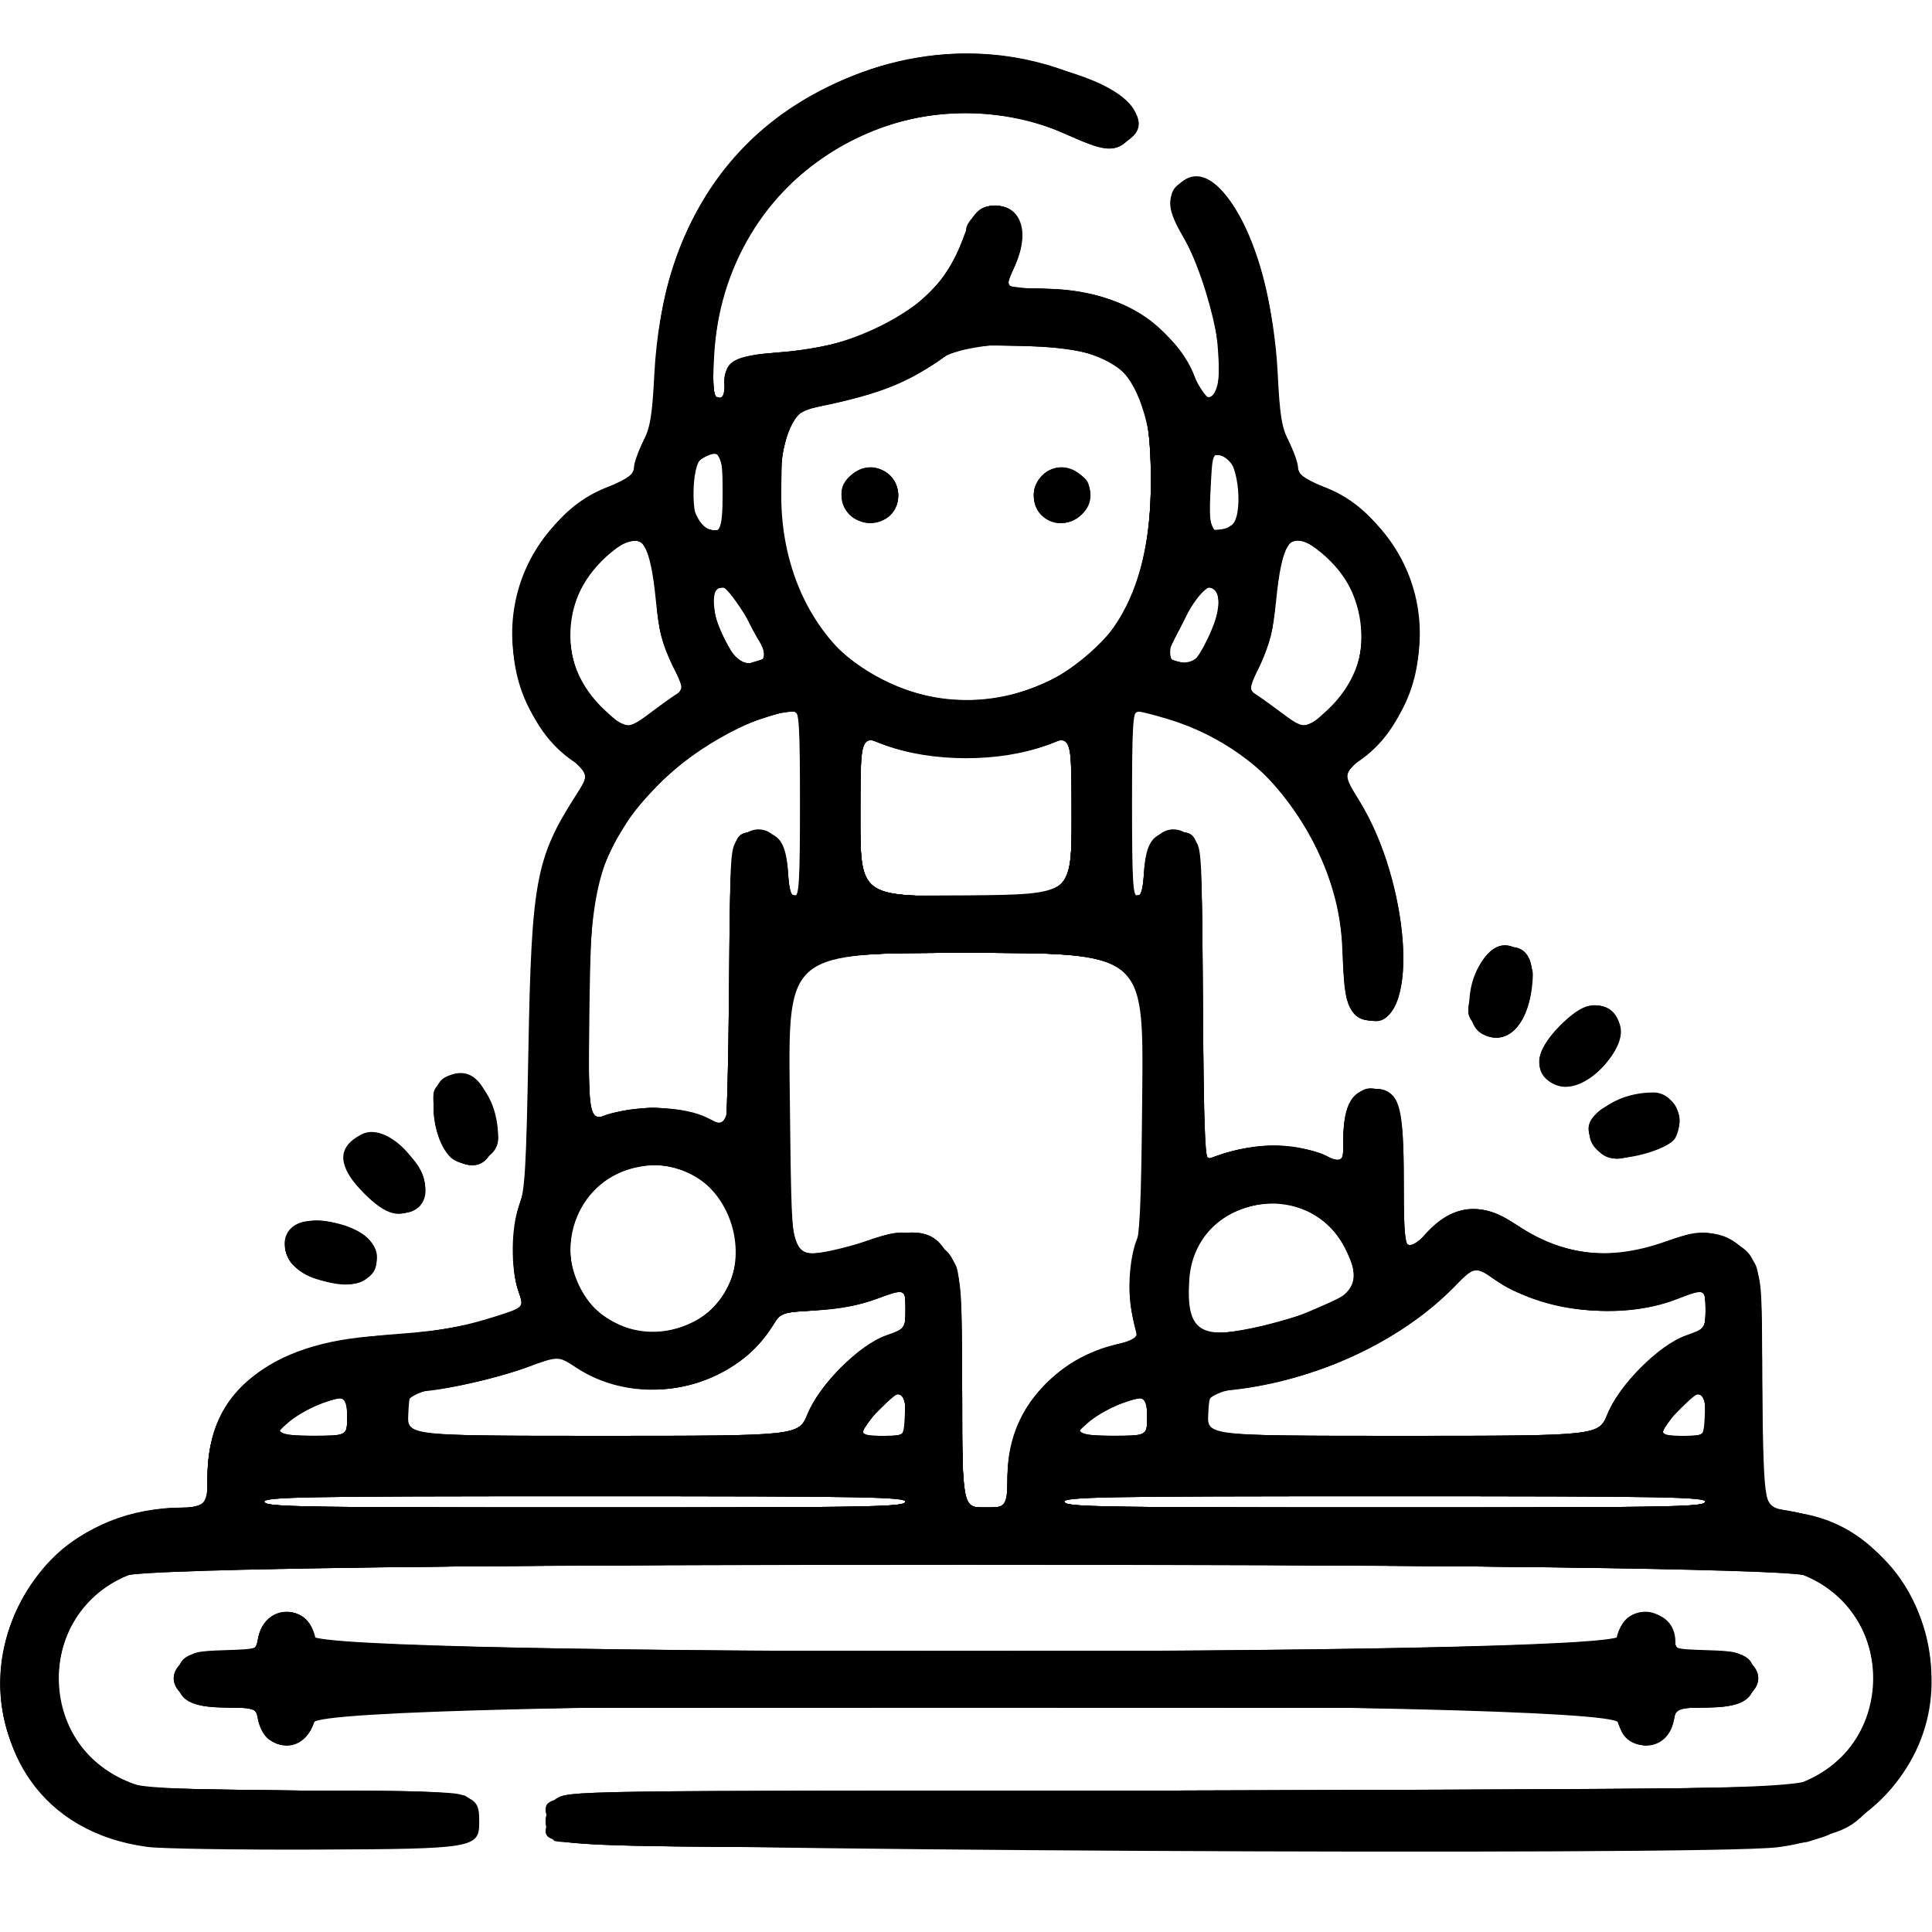 <?xml version="1.0" encoding="UTF-8" standalone="no"?>
<svg
   xmlns:dc="http://purl.org/dc/elements/1.1/"
   xmlns:cc="http://creativecommons.org/ns#"
   xmlns:rdf="http://www.w3.org/1999/02/22-rdf-syntax-ns#"
   xmlns:svg="http://www.w3.org/2000/svg"
   xmlns="http://www.w3.org/2000/svg"
   xmlns:sodipodi="http://sodipodi.sourceforge.net/DTD/sodipodi-0.dtd"
   xmlns:inkscape="http://www.inkscape.org/namespaces/inkscape"
   version="1.1"
   id="svg2321"
   width="682.667"
   height="682.667"
   viewBox="0 0 682.667 682.667"
   sodipodi:docname="wrapping.svg"
   inkscape:version="1.0.1 (3bc2e813f5, 2020-09-07)">
  <defs
     id="defs2325" />
  <sodipodi:namedview
     pagecolor="#ffffff"
     bordercolor="#666666"
     borderopacity="1"
     objecttolerance="10"
     gridtolerance="10"
     guidetolerance="10"
     inkscape:pageopacity="0"
     inkscape:pageshadow="2"
     inkscape:window-width="1920"
     inkscape:window-height="1137"
     id="namedview2323"
     showgrid="false"
     inkscape:zoom="1.0766601"
     inkscape:cx="406.65615"
     inkscape:cy="340.57064"
     inkscape:window-x="-8"
     inkscape:window-y="-8"
     inkscape:window-maximized="1"
     inkscape:current-layer="g2329"
     inkscape:document-rotation="0" />
  <g
     inkscape:groupmode="layer"
     inkscape:label="Image"
     id="g2329">
    <g
       id="g2894"
       transform="translate(2.7092634e-6,-4.644)"
       style="fill:#000000;fill-opacity:1">
      <path
         style="fill:#000000;fill-opacity:1;stroke-width:1.333"
         d="m 52.149,657.254 c -76.274,-10.145 -64.649,-119.921 12.699,-119.921 8.485,0 8.485,0 8.486,-11 0.003,-29.477 21.868,-47.438 60.485,-49.685 17.909,-1.042 28.244,-2.746 40.898,-6.744 10.473,-3.308 10.473,-3.308 8.468,-8.94 -2.782,-7.814 -2.652,-22.866 0.262,-30.298 2.028,-5.174 2.478,-12.792 3.263,-55.333 1.094,-59.27 2.637,-67.559 16.664,-89.486 4.828,-7.547 4.828,-7.547 -1.957,-13.483 -32.545,-28.469 -25.071,-78.81 14.25,-95.985 6.436,-2.811 8.333,-4.28 8.333,-6.45 0,-1.546 1.412,-5.6 3.138,-9.009 2.621,-5.178 3.29,-9.121 4.059,-23.946 2.831,-54.585 29.714,-92.353 76.804,-107.903 40.546,-13.39 110.555,6.286 90.247,25.364 -4.144,3.893 -8.331,3.653 -18.431,-1.056 -58.86,-27.442 -124.426,12.463 -127.514,77.608 -0.602,12.69 -0.427,14.347 1.509,14.347 1.65,0 2.189,-1.262 2.189,-5.127 0,-8 2.989,-9.784 18.392,-10.977 34.812,-2.697 56.792,-15.949 65.613,-39.56 3.684,-9.862 5.998,-12.336 11.535,-12.336 9.359,0 12.477,9.289 7.097,21.146 -1.451,3.197 -2.637,6.282 -2.637,6.856 0,0.574 6.75,1.306 15,1.627 25.061,0.974 40.892,10.326 50.493,29.827 6.005,12.197 9.174,11.965 9.174,-0.671 0,-17.487 -4.291,-33.535 -12.926,-48.342 -4.955,-8.497 -5.487,-12.846 -2.074,-16.957 13.429,-16.175 33.496,20.575 35.788,65.543 0.788,15.462 1.431,19.34 4.074,24.559 1.726,3.409 3.138,7.463 3.138,9.009 0,2.171 1.898,3.64 8.333,6.45 39.294,17.163 46.795,67.516 14.293,95.947 -6.743,5.898 -6.743,5.898 -0.871,15.421 17.676,28.67 21.104,77.585 5.436,77.585 -8.632,0 -11.191,-4.967 -11.191,-21.721 0,-39.59 -24.732,-73.533 -61.807,-84.828 -5.027,-1.532 -9.977,-2.785 -11,-2.785 -1.54,0 -1.86,5.615 -1.86,32.667 0,26.926 0.324,32.667 1.845,32.667 1.325,0 2,-2.447 2.398,-8.695 0.85,-13.342 9.78,-19.207 17.498,-11.492 2.906,2.905 2.929,3.307 3.302,58.348 0.351,51.779 0.527,55.362 2.667,54.49 14.184,-5.783 28.987,-6.131 40.624,-0.953 6.333,2.818 6.333,2.818 6.333,-5.84 0,-13.785 4.762,-19.63 14.088,-17.289 5.895,1.48 7.243,7.363 7.266,31.721 0.024,25.686 0.55,27.235 6.788,19.998 10.084,-11.698 20.037,-12.748 33.987,-3.586 15.948,10.475 32.273,12.158 51.645,5.324 15.2,-5.362 23.221,-3.674 30.81,6.484 2.618,3.505 2.767,5.664 3.135,45.396 0.386,41.716 0.386,41.716 9.104,43.161 69.585,11.531 66.638,110.538 -3.541,118.984 -26.106,3.142 -428.836,0.988 -432.135,-2.311 -4.202,-4.202 -3.89,-10.666 0.704,-14.618 3.63,-3.122 3.63,-3.122 218.208,-3.122 205.928,0 214.841,-0.1 221.102,-2.479 38.418,-14.598 33.368,-68.583 -7.115,-76.067 -11.094,-2.051 -563.665,-2.051 -574.759,0 -40.483,7.484 -45.533,61.469 -7.115,76.067 5.964,2.266 11.101,2.479 59.909,2.479 61.81,0 62.586,0.139 62.586,11.21 0,9.129 -1.848,9.438 -57.772,9.65 -27.992,0.106 -54.727,-0.316 -59.411,-0.939 z M 320,535.333 c 0,-1.762 -13.481,-2 -113.333,-2 -99.852,0 -113.333,0.238 -113.333,2 0,1.762 13.481,2 113.333,2 99.852,0 113.333,-0.238 113.333,-2 z m 35.993,-8.333 c -0.015,-23.251 16.402,-42.819 40.007,-47.685 6.582,-1.357 6.493,-1.175 4.392,-8.946 -2.221,-8.216 -1.52,-21.088 1.548,-28.433 1.727,-4.134 2.059,-12.647 2.059,-52.766 0,-47.837 0,-47.837 -62.667,-47.837 -62.667,0 -62.667,0 -62.667,43.975 0,59.134 0.704,63.241 10.625,62.013 4.056,-0.502 11.774,-2.427 17.149,-4.278 14.533,-5.004 22.7,-3.162 30.144,6.801 2.619,3.506 2.767,5.662 3.136,45.584 0.387,41.905 0.387,41.905 8.333,41.905 7.946,0 7.946,0 7.94,-10.333 z m 246.673,8.333 c 0,-1.762 -13.481,-2 -113.333,-2 -99.852,0 -113.333,0.238 -113.333,2 0,1.762 13.481,2 113.333,2 99.852,0 113.333,-0.238 113.333,-2 z m -480,-30 c 0,-7.535 -0.501,-7.783 -9.407,-4.641 -6.17,2.177 -14.593,7.973 -14.593,10.042 0,0.705 5.318,1.265 12,1.265 12,0 12,0 12,-6.667 z m 162.661,-1 c 4.352,-10.586 18.126,-24.416 27.707,-27.819 6.966,-2.474 6.966,-2.474 6.966,-8.605 0,-8.073 0.003,-8.072 -10.375,-4.241 -6.119,2.259 -12.869,3.527 -21.295,4.001 -12.183,0.686 -12.37,0.748 -15.009,5.017 -14.195,22.968 -47.209,30.124 -69.835,15.137 -6.153,-4.076 -6.153,-4.076 -17.153,-0.101 -10.76,3.888 -27.694,7.808 -37,8.564 -4.667,0.379 -4.667,0.379 -5.067,8.046 -0.4,7.667 -0.4,7.667 68.755,7.667 69.155,0 69.155,0 72.306,-7.667 z m 34.672,-0.38 c 0,-9.145 -1.125,-9.29 -9.231,-1.184 -8.106,8.106 -7.962,9.231 1.184,9.231 8.047,0 8.047,0 8.047,-8.047 z m 85.333,1.38 c 0,-7.535 -0.501,-7.783 -9.407,-4.641 -6.17,2.177 -14.593,7.973 -14.593,10.042 0,0.705 5.318,1.265 12,1.265 12,0 12,0 12,-6.667 z m 162.661,-1 c 4.352,-10.586 18.126,-24.416 27.707,-27.819 6.966,-2.474 6.966,-2.474 6.966,-8.605 0,-8.085 -0.007,-8.088 -10.375,-4.117 -19.639,7.522 -47.099,4.444 -64.433,-7.221 -6.77,-4.556 -6.77,-4.556 -14.41,3.204 -18.519,18.809 -48.656,32.76 -77.684,35.961 -8.432,0.93 -8.432,0.93 -8.832,8.597 -0.4,7.667 -0.4,7.667 68.755,7.667 69.155,0 69.155,0 72.306,-7.667 z m 34.672,-0.38 c 0,-9.145 -1.125,-9.29 -9.231,-1.184 -8.106,8.106 -7.962,9.231 1.184,9.231 8.047,0 8.047,0 8.047,-8.047 z m -363.127,-29.94 c 35.671,-10.593 20.803,-65.398 -15.386,-56.717 -26.036,6.246 -30.963,42.031 -7.487,54.379 8.374,4.405 13.983,4.978 22.873,2.338 z m 211.585,-2.207 c 25.926,-7.123 30.779,-11.883 25.027,-24.547 -12.575,-27.685 -54.003,-20.543 -55.925,9.641 -1.239,19.459 4.41,22.184 30.898,14.907 z M 257.62,353.369 c 0.376,-48.73 0.414,-49.331 3.306,-52.222 7.718,-7.715 16.648,-1.85 17.498,11.492 0.398,6.247 1.073,8.695 2.398,8.695 1.52,0 1.845,-5.741 1.845,-32.667 0,-27.052 -0.32,-32.667 -1.86,-32.667 -11.672,0 -34.593,12.167 -47.488,25.207 -21.156,21.394 -25.319,35.336 -25.319,84.8 0,34.913 0,34.913 7.667,32.314 9.967,-3.379 26.412,-2.748 34.333,1.318 2.933,1.506 5.762,2.803 6.286,2.883 0.524,0.08 1.124,-22.039 1.333,-49.152 z m 121.047,-60.036 c 0,-15.4 -0.45,-28 -1,-27.999 -0.55,3.7e-4 -4.042,1.157 -7.761,2.57 -16.326,6.205 -40.819,6.205 -57.145,0 -3.718,-1.413 -7.211,-2.57 -7.761,-2.57 -0.55,-3.6e-4 -1,12.599 -1,27.999 0,28 0,28 37.333,28 37.333,0 37.333,0 37.333,-28 z m -148.118,-37.367 c 3.929,-2.952 8.076,-5.889 9.216,-6.527 1.795,-1.005 1.489,-2.345 -2.287,-10.016 -3.507,-7.124 -4.625,-11.519 -5.714,-22.473 -1.956,-19.658 -4.908,-24.683 -11.799,-20.082 -22.206,14.829 -24.97,41.47 -6.106,58.858 7.466,6.882 7.843,6.887 16.69,0.239 z m 238.261,-0.239 c 18.864,-17.388 16.101,-44.029 -6.106,-58.858 -6.887,-4.599 -9.844,0.424 -11.794,20.038 -1.064,10.699 -2.254,15.468 -5.622,22.524 -3.608,7.56 -3.964,9.124 -2.292,10.06 1.089,0.61 5.195,3.523 9.123,6.476 8.847,6.648 9.225,6.642 16.69,-0.239 z m -108.741,-6.414 c 31.393,-9.349 46.599,-33.734 46.599,-74.728 0,-38.081 -8.385,-46.826 -45.741,-47.705 -21.074,-0.496 -21.074,-0.496 -28.955,5.032 -12.362,8.672 -22.585,12.474 -45.972,17.1 -12.779,2.528 -14.238,44.441 -2.363,67.902 13.909,27.48 46.524,41.305 76.431,32.399 z m -60.016,-62.898 c -8.262,-8.868 4.089,-21.932 13.636,-14.423 4.534,3.567 5.007,10.646 0.979,14.674 -3.667,3.667 -11.083,3.539 -14.615,-0.251 z m 67.948,0.251 c -4.028,-4.028 -3.555,-11.107 0.979,-14.674 9.698,-7.629 22.236,6.017 13.268,14.442 -3.928,3.69 -10.68,3.8 -14.247,0.232 z m -97.87,50.314 c 1.777,-1.777 -12.125,-24.981 -14.967,-24.981 -5.252,0 -3.915,10.6 2.777,22.019 3.214,5.484 8.406,6.746 12.19,2.962 z m 156.714,-6.739 c 4.558,-8.804 4.966,-18.242 0.789,-18.242 -3.206,0 -7.103,6.148 -15.386,24.272 -0.236,0.516 1.562,1.488 3.995,2.159 4.985,1.375 6.094,0.519 10.602,-8.188 z M 255.333,178.667 c 0,-14.333 -0.742,-15.528 -7.421,-11.953 -3.665,1.962 -3.869,21.736 -0.246,23.846 6.697,3.901 7.667,2.397 7.667,-11.893 z m 179.807,11.64 c 4.289,-3.136 2.593,-22.543 -2.114,-24.193 -4.767,-1.671 -4.587,-2.106 -5.337,12.887 -0.7,13.992 0.756,16.202 7.451,11.306 z M 95.017,619.295 c -1.601,-1.121 -3.301,-4.121 -3.778,-6.667 -0.868,-4.628 -0.868,-4.628 -11.207,-4.628 -12.692,0 -17.365,-2.717 -17.365,-10.097 0,-7.825 3.466,-9.903 16.518,-9.903 11.185,0 11.185,0 12.026,-4.484 1.063,-5.664 5.016,-9.294 10.122,-9.294 5.106,0 9.06,3.63 10.122,9.294 1.331,7.097 458.424,7.097 459.755,0 2.384,-12.71 20.789,-11.626 20.789,1.225 0,3.201 0.202,3.259 11.333,3.259 13.213,0 16.667,2.052 16.667,9.903 0,7.38 -4.673,10.097 -17.365,10.097 -10.338,0 -10.338,0 -11.207,4.628 -2.139,11.401 -16.234,11.893 -19.593,0.683 -2.518,-8.405 -458.487,-8.405 -461.005,0 -2.333,7.786 -9.415,10.466 -15.814,5.983 z M 111.751,456.558 c -14.268,-4.39 -15.149,-20.558 -1.12,-20.558 17.333,0 28.17,10.653 19.578,19.245 -3.942,3.942 -8.794,4.287 -18.459,1.313 z m 16.658,-30.53 c -9.232,-9.532 -9.47,-15.875 -0.769,-20.509 10.562,-5.626 28.54,16.837 19.941,24.915 -5.567,5.23 -11.061,3.968 -19.172,-4.406 z m 30.445,-12.801 c -6.641,-7.128 -7.691,-24.592 -1.672,-27.813 9.186,-4.916 18.818,5.927 18.818,21.185 0,7.648 -11.907,12.251 -17.146,6.628 z m 408.479,-0.1 c -13.258,-7.251 -1.777,-22.46 16.954,-22.46 7.049,0 11.41,9.091 7.693,16.037 -2.326,4.347 -20.015,8.957 -24.647,6.423 z m -17.579,-25.108 c -8.239,-3.401 -7.683,-11.829 1.377,-20.889 8.415,-8.415 13.403,-9.385 19.079,-3.709 8.236,8.236 -9.225,29.233 -20.456,24.598 z m -26.07,-18.075 c -9.317,-5.136 -2.514,-31.278 8.139,-31.278 4.626,0 9.944,5.674 9.808,10.465 -0.468,16.45 -8.649,25.937 -17.948,20.812 z"
         id="path2908" />
      <path
         style="fill:#000000;fill-opacity:1;stroke-width:1.333"
         d="M 43.261,655.362 C -25.666,633.584 -7.409,537.415 65.667,537.341 c 7.667,-0.008 7.667,-0.008 7.668,-11.008 0.003,-30.878 21.465,-47.072 66.666,-50.303 17.57,-1.256 28.3,-3.303 39.558,-7.547 5.558,-2.095 5.558,-2.095 3.667,-7.457 -2.752,-7.801 -2.419,-23.481 0.68,-31.976 2.308,-6.327 2.635,-11.905 3.186,-54.383 0.739,-56.938 2.631,-67.084 16.615,-89.107 4.512,-7.107 4.512,-7.107 -3.565,-14.416 -32.914,-29.786 -21.275,-82.579 21.357,-96.871 1.23,-0.412 2.568,-2.93 3.099,-5.832 0.514,-2.809 2.39,-7.613 4.168,-10.677 2.922,-5.033 3.236,-7.093 3.257,-21.333 0.082,-55.716 35.038,-99.413 88.254,-110.322 39.66,-8.13 95.153,12.185 77.805,28.483 -4.172,3.919 -8.522,3.333 -22.835,-3.077 -45.926,-20.569 -102.927,5.458 -118.707,54.202 -4.542,14.032 -6.294,39.619 -2.712,39.619 1.579,0 2.171,-1.233 2.171,-4.519 0,-8.362 2.937,-10.177 18.687,-11.552 36.345,-3.173 57.124,-16.162 65.972,-41.24 2.785,-7.894 5.565,-10.689 10.63,-10.689 10.082,0 12.815,10.729 6.091,23.909 -2.767,5.425 -2.767,5.425 10.635,5.425 25.942,0 45.122,11.164 54.115,31.5 2.418,5.468 3.85,7.167 6.042,7.167 7.216,0 1.556,-34.169 -9.214,-55.624 -6.893,-13.732 -6.891,-18.108 0.008,-21.415 14.478,-6.939 31.701,29.858 31.701,67.731 0,14.691 0.295,16.674 3.234,21.737 1.779,3.064 3.654,7.869 4.168,10.677 0.531,2.902 1.869,5.42 3.099,5.832 42.632,14.292 54.272,67.086 21.357,96.871 -8.078,7.31 -8.078,7.31 -3.565,14.416 19.193,30.227 23.082,79.523 6.291,79.731 -8.171,0.101 -10.215,-4.727 -10.987,-25.958 -1.52,-41.773 -37.854,-83.08 -73.288,-83.317 -3.477,-0.023 -2.951,64.364 0.531,65.034 1.786,0.343 2.272,-1.126 2.725,-8.24 0.677,-10.627 3.27,-14.142 10.435,-14.142 10.214,0 9.951,-1.544 10.376,60.902 0.291,42.826 0.742,55.137 2,54.608 13.605,-5.73 29.915,-6.178 41.291,-1.134 6.333,2.808 6.333,2.808 6.333,-5.85 0,-12.591 3.329,-17.931 11.109,-17.816 8.368,0.123 10.22,5.975 10.245,32.378 0.024,25.813 0.365,26.71 7.385,19.46 11.183,-11.55 19.445,-12.336 33.389,-3.177 15.919,10.456 33.804,12.351 51.568,5.464 10.809,-4.19 15.377,-4.368 22.244,-0.864 11.312,5.771 11.342,5.905 11.779,52.957 0.387,41.593 0.387,41.593 6.667,42.441 65.136,8.799 72.588,98.335 9.771,117.401 -10.894,3.307 -438.792,2.765 -442.899,-0.561 -4.395,-3.559 -4.114,-10.369 0.593,-14.419 3.63,-3.122 3.63,-3.122 218.172,-3.122 211.563,0 214.642,-0.037 221.698,-2.677 33.873,-12.673 34.029,-61.068 0.24,-74.099 -10.393,-4.008 -580.199,-4.008 -590.592,0 -33.789,13.031 -33.633,61.426 0.24,74.099 6.728,2.517 10.35,2.677 60.527,2.677 38.019,0 54.209,0.446 56.283,1.551 6.641,3.537 7.969,9.232 3.482,14.936 -3.199,4.067 -111.049,5.415 -123.309,1.541 z M 320,535.333 c 0,-1.762 -13.481,-2 -113.333,-2 -99.852,0 -113.333,0.238 -113.333,2 0,1.762 13.481,2 113.333,2 99.852,0 113.333,-0.238 113.333,-2 z m 36,-9.12 c 0,-22.691 14.988,-40.267 40,-46.906 3.967,-1.053 5.843,-2.222 5.536,-3.45 -2.904,-11.61 -3.107,-18.638 -0.793,-27.378 2.083,-7.865 2.485,-16.01 2.871,-58.146 0.449,-49 0.449,-49 -62.249,-49 -62.699,0 -62.699,0 -62.699,44.077 0,59.745 0.602,63.168 10.911,62.002 4.293,-0.486 11.707,-2.352 16.477,-4.147 10.504,-3.954 15.108,-4.086 21.886,-0.628 11.314,5.772 11.342,5.895 11.78,53.03 0.387,41.667 0.387,41.667 8.333,41.667 7.946,0 7.946,0 7.946,-11.12 z m 246.667,9.12 c 0,-1.762 -13.481,-2 -113.333,-2 -99.852,0 -113.333,0.238 -113.333,2 0,1.762 13.481,2 113.333,2 99.852,0 113.333,-0.238 113.333,-2 z m -480,-30 c 0,-4.638 -0.536,-6.667 -1.762,-6.667 -4.396,0 -14.443,4.571 -19.11,8.693 -5.127,4.529 -5.127,4.529 7.873,4.585 13,0.056 13,0.056 13,-6.611 z m 162.666,-1 c 4.2,-10.2 16.561,-22.599 26.978,-27.06 7.644,-3.274 7.644,-3.274 7.667,-9.385 0.03,-8.045 0.028,-8.046 -10.352,-4.261 -5.946,2.168 -13.11,3.519 -21.305,4.016 -12.16,0.738 -12.386,0.815 -15.009,5.058 -13.91,22.507 -45.087,29.749 -68.179,15.837 -8.833,-5.322 -8.458,-5.276 -15.963,-1.963 -8.207,3.623 -26.475,8.176 -36.966,9.213 -8.87,0.877 -8.87,0.877 -9.27,8.544 -0.4,7.667 -0.4,7.667 69.421,7.667 69.821,0 69.821,0 72.978,-7.667 z m 34.667,-0.409 c 0,-8.973 -4.094,-8.701 -11.185,0.742 -5.581,7.432 -5.622,7.333 3.106,7.333 8.079,0 8.079,0 8.079,-8.075 z m 85.333,1.409 c 0,-4.638 -0.536,-6.667 -1.762,-6.667 -4.396,0 -14.443,4.571 -19.11,8.693 -5.127,4.529 -5.127,4.529 7.873,4.585 13,0.056 13,0.056 13,-6.611 z m 162.666,-1 c 4.2,-10.2 16.561,-22.599 26.978,-27.06 7.644,-3.274 7.644,-3.274 7.667,-9.385 0.03,-8.137 -0.175,-8.22 -10.429,-4.19 -19.425,7.634 -47.272,4.497 -64.348,-7.249 -6.845,-4.708 -6.845,-4.708 -13.102,1.852 -18.178,19.058 -46.113,32.764 -74.336,36.472 -16.124,2.118 -15.096,1.448 -15.096,9.85 0,7.375 0,7.375 69.755,7.375 69.755,0 69.755,0 72.912,-7.667 z m 34.667,-0.409 c 0,-8.973 -4.094,-8.701 -11.185,0.742 -5.581,7.432 -5.622,7.333 3.106,7.333 8.079,0 8.079,0 8.079,-8.075 z M 245.145,471.659 c 19.903,-10.249 20.22,-39.691 0.552,-51.252 -19.586,-11.513 -44.305,2.766 -44.305,25.593 0,22.407 23.409,36.136 43.753,25.659 z m 197.245,2.287 c 11.558,-2.31 14.504,-3.281 27.277,-8.987 10.244,-4.576 11.24,-7.281 6.495,-17.626 -13.315,-29.025 -56.352,-20.04 -56.352,11.766 0,16.615 3.201,18.72 22.58,14.847 z M 257.62,353.472 c 0.43,-55.603 0.279,-54.805 10.38,-54.805 7.164,0 9.758,3.515 10.435,14.142 0.453,7.115 0.939,8.584 2.725,8.24 3.482,-0.669 4.007,-65.057 0.531,-65.034 -18.265,0.123 -47.613,19.296 -60.31,39.4 -11.456,18.139 -12.62,24.123 -13.12,67.407 -0.44,38.157 -0.44,38.157 7.316,35.526 9.892,-3.355 24.917,-2.768 33.757,1.319 3.3,1.526 6.429,2.825 6.953,2.886 0.524,0.062 1.124,-22.025 1.333,-49.083 z m 121.047,-60.839 c 0,-28.701 0,-28.701 -3.726,-26.774 -7.523,3.89 -20.924,6.47 -33.608,6.47 -12.684,0 -26.085,-2.58 -33.608,-6.47 -3.726,-1.927 -3.726,-1.927 -3.726,26.774 0,28.701 0,28.701 37.333,28.701 37.333,0 37.333,0 37.333,-28.701 z m -148.139,-36.299 c 3.547,-2.75 7.571,-5.66 8.942,-6.467 2.394,-1.409 2.354,-1.75 -1.016,-8.667 -4.911,-10.08 -6.438,-16.459 -6.446,-26.936 -0.012,-15.116 -5.001,-21.854 -12.674,-17.119 -22.209,13.704 -23.984,45.62 -3.381,60.82 5.962,4.398 6.94,4.289 14.576,-1.631 z m 236.939,1.231 c 19.782,-14.34 17.545,-47.043 -4.133,-60.419 -7.697,-4.749 -12.667,2.003 -12.667,17.211 0,9.963 -2.669,20.702 -7.149,28.766 -2.774,4.993 -2.783,5.173 -0.337,6.672 1.383,0.847 5.283,3.752 8.667,6.455 7.495,5.986 9.003,6.113 15.62,1.316 z m -108.709,-7.713 c 32.716,-9.707 47.909,-33.367 47.909,-74.61 0,-38.988 -8.058,-47.525 -45.637,-48.349 -20.97,-0.46 -20.97,-0.46 -30.667,5.99 -10.854,7.22 -21.607,11.37 -38.363,14.808 -14.246,2.922 -15.848,6.103 -15.942,31.647 -0.183,50.112 38.964,83.49 82.7,70.514 z m -58.661,-64.031 c -4.532,-5.761 -3.457,-11.37 2.798,-14.605 6.865,-3.55 14.438,0.816 14.438,8.325 0,9.356 -11.516,13.552 -17.237,6.28 z m 67.903,0.846 c -5.067,-5.067 -2.335,-14.79 4.647,-16.543 3.883,-0.975 10.609,2.014 11.858,5.269 3.871,10.088 -8.94,18.838 -16.505,11.274 z m -97.817,50.261 c 1.844,-1.844 -12.005,-24.928 -14.956,-24.928 -5.596,0 -4.319,9.945 2.857,22.24 3.087,5.289 8.333,6.454 12.1,2.688 z m 156.615,-6.755 c 9.687,-20.476 1.404,-26.153 -8.692,-5.957 -7.259,14.523 -7.043,12.787 -1.773,14.217 5.661,1.536 5.931,1.323 10.465,-8.26 z m -170.798,-51.506 c 0,-14.476 -1.647,-16.631 -8.745,-11.441 -3.808,2.784 -3.808,20.097 0,22.882 7.098,5.19 8.745,3.035 8.745,-11.441 z m 179.412,11.441 c 7.026,-5.138 2.534,-24.774 -5.667,-24.774 -3.011,0 -3.078,0.294 -3.078,13.333 0,14.476 1.647,16.631 8.745,11.441 z M 94.625,618.625 c -1.49,-1.49 -3.065,-4.49 -3.5,-6.667 -0.792,-3.958 -0.792,-3.958 -11.112,-3.958 -12.51,0 -17.346,-2.745 -17.346,-9.845 0,-7.85 3.761,-10.155 16.57,-10.155 11.133,0 11.133,0 11.974,-4.484 2.332,-12.428 17.723,-12.502 20.051,-0.096 1.36,7.249 458.783,7.249 460.143,0 2.327,-12.406 17.719,-12.333 20.051,0.096 0.841,4.484 0.841,4.484 12.026,4.484 13.052,0 16.518,2.078 16.518,9.903 0,7.376 -4.674,10.097 -17.346,10.097 -10.32,0 -10.32,0 -11.112,3.958 -2.446,12.23 -17.515,12.305 -20.195,0.1 -1.411,-6.424 -458.615,-6.424 -460.026,0 -1.865,8.492 -11.127,12.134 -16.695,6.566 z M 111.85,456.502 c -10.277,-3.153 -14.202,-11.553 -8.395,-17.969 4.689,-5.182 24.38,-1.299 27.896,5.501 5.808,11.232 -3.706,17.315 -19.501,12.469 z m 17.582,-29.502 c -7.674,-7.41 -9.391,-12.163 -6.168,-17.081 4.99,-7.616 12.022,-6.476 21.313,3.457 14.123,15.099 -0.238,28.018 -15.145,13.625 z m 29.575,-14 c -6.842,-7.353 -7.963,-24.301 -1.825,-27.586 9.207,-4.927 15.456,1.494 18.318,18.824 1.57,9.508 -10.054,15.682 -16.494,8.761 z m 408.145,0.136 c -2.939,-1.453 -5.819,-6.387 -5.819,-9.968 0,-7.752 20.778,-15.416 27.748,-10.236 7.793,5.793 4.832,15.412 -5.658,18.378 -10.769,3.045 -13.245,3.323 -16.271,1.826 z m -17.152,-25.343 c -8.55,-4.676 -8.158,-11.143 1.246,-20.547 9.62,-9.62 18.872,-9.591 21.296,0.067 2.336,9.309 -14.688,24.776 -22.543,20.48 z m -26.242,-17.842 c -9.281,-5.039 -2.604,-31.285 7.959,-31.285 4.976,0 9.616,5.076 9.616,10.521 0,16.199 -8.181,25.865 -17.575,20.764 z"
         id="path2906" />
      <path
         style="fill:#000000;fill-opacity:1;stroke-width:1.333"
         d="M 40.564,654.182 C -26.005,629.432 -5.717,537.447 66.333,537.343 c 7,-0.01 7,-0.01 7,-11.13 0,-29.754 22.121,-47.066 63.333,-49.565 16.646,-1.009 31.175,-3.628 41.443,-7.47 7.022,-2.627 7.022,-2.627 4.961,-8.676 -2.867,-8.413 -1.849,-25.652 2.027,-34.338 2.8,-6.274 2.902,-8.133 2.902,-52.787 0,-56.352 1.736,-65.8 16.248,-88.428 4.094,-6.384 4.094,-6.384 -4.045,-13.75 -30.88,-27.945 -22.507,-79.253 15.435,-94.583 7.337,-2.964 7.771,-3.407 9.332,-9.494 0.9,-3.512 2.85,-8.027 4.333,-10.033 2.357,-3.188 2.697,-5.679 2.697,-19.758 0,-85.382 83.81,-138.717 158.95,-101.151 10.943,5.471 13.384,11.608 7.111,17.881 -4.352,4.352 -7.13,4.144 -19.554,-1.466 -59.867,-27.03 -126.345,15.931 -126.483,81.739 -0.021,9.939 0.222,11 2.519,11 1.879,0 2.361,-0.69 1.85,-2.645 -2.359,-9.022 3.336,-12.624 21.744,-13.748 30.766,-1.879 63.198,-23.923 63.198,-42.956 0,-3.487 6.192,-8.65 10.374,-8.65 9.141,0 11.727,8.738 6.41,21.667 -3.153,7.667 -3.153,7.667 10.074,7.667 25.887,0 43.939,10.592 53.886,31.617 5.482,11.589 8.59,10.069 8.59,-4.201 0,-15.522 -2.947,-27.083 -10.946,-42.947 -7.62,-15.11 -7.589,-19.877 0.149,-23.082 14.134,-5.854 30.797,31.623 30.797,69.263 0,14.093 0.34,16.584 2.697,19.772 1.483,2.006 3.433,6.521 4.333,10.033 1.56,6.088 1.995,6.53 9.332,9.494 37.956,15.336 46.355,66.935 15.386,94.522 -8.18,7.287 -8.18,7.287 -4.041,13.741 19.262,30.033 23.322,80.665 6.447,80.412 -7.385,-0.111 -10.146,-6.366 -10.173,-23.044 -0.068,-42.104 -37.386,-86.247 -72.913,-86.247 -4.097,0 -4.349,64.257 -0.255,65.044 1.747,0.336 2.28,-1.262 2.869,-8.597 0.827,-10.307 3.581,-13.78 10.926,-13.78 9.504,0 9.346,-0.985 9.782,60.898 0.3,42.57 0.76,55.131 2,54.608 13.506,-5.698 29.489,-6.085 41.277,-0.999 6.333,2.732 6.333,2.732 6.333,-5.133 0,-12.609 3.441,-18.573 10.768,-18.664 7.898,-0.098 9.232,3.88 9.232,27.511 0,29.843 0.871,31.865 10.004,23.228 10.485,-9.916 19.746,-10.765 30.804,-2.823 15.804,11.35 33.302,13.378 53.227,6.171 15.381,-5.564 25.497,-2.834 31.245,8.432 2.559,5.017 2.72,7.7 2.72,45.325 0,39.993 0,39.993 5,40.8 17.905,2.891 27.489,7.531 38.136,18.462 30.498,31.311 17.108,83.651 -25.118,98.179 -12.218,4.204 -440.481,4.21 -444.685,0.006 -3.594,-3.594 -3.522,-10.812 0.14,-14.127 2.729,-2.47 8.793,-2.558 220.333,-3.207 217.527,-0.667 217.527,-0.667 224.314,-4.248 29.643,-15.641 28.415,-57.121 -2.12,-71.607 -11.588,-5.497 -583.078,-5.497 -594.667,0 -30.535,14.486 -31.763,55.965 -2.12,71.607 6.787,3.581 6.787,3.581 63.453,4.248 31.167,0.367 57.635,1.15 58.819,1.74 5.142,2.564 6.325,9.779 2.417,14.747 -4.041,5.137 -112.326,5.448 -126.006,0.362 z M 320,535.333 c 0,-1.762 -13.481,-2 -113.333,-2 -99.852,0 -113.333,0.238 -113.333,2 0,1.762 13.481,2 113.333,2 99.852,0 113.333,-0.238 113.333,-2 z m 36.231,-10.333 c 1.027,-23.083 17.716,-41.715 40.866,-45.627 4.618,-0.78 5.583,-1.406 4.889,-3.173 -3.571,-9.091 -3.485,-23.504 0.204,-34.035 1.395,-3.983 1.81,-16.136 1.81,-53 0,-47.832 0,-47.832 -62.767,-47.832 -62.767,0 -62.767,0 -62.17,49.667 0.725,60.376 0.217,57.595 10.341,56.536 4.232,-0.442 11.719,-2.319 16.637,-4.17 10.993,-4.138 14.418,-4.195 22.004,-0.366 11.557,5.833 11.907,7.418 11.933,54 0.022,40.333 0.022,40.333 7.863,40.333 7.841,0 7.841,0 8.39,-12.333 z m 246.436,10.333 c 0,-1.762 -13.481,-2 -113.333,-2 -99.852,0 -113.333,0.238 -113.333,2 0,1.762 13.481,2 113.333,2 99.852,0 113.333,-0.238 113.333,-2 z m -480,-30 c 0,-8.064 -2.198,-8.633 -12.845,-3.327 -14.651,7.301 -14.666,9.994 -0.054,9.994 12.899,0 12.899,0 12.899,-6.667 z m 162.666,-1 c 4.2,-10.2 16.561,-22.599 26.978,-27.06 7.644,-3.274 7.644,-3.274 7.667,-9.385 0.03,-8.08 0.019,-8.084 -10.853,-4.303 -5.864,2.039 -13.908,3.564 -21.343,4.046 -11.932,0.773 -11.932,0.773 -15.779,6.364 -16.313,23.71 -48.201,28.592 -72.298,11.069 -1.874,-1.363 -3.461,-1.217 -8.667,0.799 -10.025,3.882 -29.469,8.789 -39.001,9.842 -8.705,0.962 -8.705,0.962 -9.104,8.628 -0.4,7.667 -0.4,7.667 69.421,7.667 69.821,0 69.821,0 72.978,-7.667 z m 34.667,-0.368 c 0,-9.127 -4.149,-8.99 -11.068,0.366 -5.752,7.778 -5.794,7.668 2.989,7.668 8.079,0 8.079,0 8.079,-8.034 z m 85.333,1.368 c 0,-8.064 -2.198,-8.633 -12.845,-3.327 -14.651,7.301 -14.666,9.994 -0.054,9.994 12.899,0 12.899,0 12.899,-6.667 z m 162.666,-1 c 4.2,-10.2 16.561,-22.599 26.978,-27.06 7.644,-3.274 7.644,-3.274 7.667,-9.385 0.03,-8.08 0.019,-8.084 -10.853,-4.303 -22.747,7.911 -48.926,4.492 -66.177,-8.643 -4.385,-3.339 -4.385,-3.339 -12.667,4.814 -19.726,19.419 -48.592,32.772 -77.615,35.903 -9.333,1.007 -9.333,1.007 -9.733,8.674 -0.4,7.667 -0.4,7.667 69.421,7.667 69.821,0 69.821,0 72.978,-7.667 z m 34.667,-0.368 c 0,-9.127 -4.149,-8.99 -11.068,0.366 -5.752,7.778 -5.794,7.668 2.989,7.668 8.079,0 8.079,0 8.079,-8.034 z M 246.093,471.349 c 16.383,-9.601 19.368,-34.181 5.701,-46.933 -14.679,-13.696 -38.27,-9.689 -47.083,7.996 -13.318,26.726 15.672,54.004 41.382,38.937 z m 193.907,3.227 c 9.371,-1.517 25.64,-6.724 33.667,-10.774 6.22,-3.139 6.653,-7.961 1.623,-18.056 -13.869,-27.832 -55.64,-17.631 -55.64,13.587 0,15.611 3.213,18.018 20.35,15.243 z M 257.605,353.472 c 0.442,-55.069 0.395,-54.805 9.787,-54.805 7.345,0 10.099,3.473 10.926,13.78 0.589,7.336 1.122,8.933 2.869,8.597 4.093,-0.787 3.841,-65.044 -0.255,-65.044 -20.038,0 -52.714,23.859 -63.911,46.667 -8.089,16.476 -8.98,22.707 -9.002,62.932 -0.02,35.599 -0.02,35.599 4.98,33.401 7.897,-3.471 28.627,-3.154 36.333,0.555 3.3,1.588 6.422,2.938 6.939,3 0.516,0.062 1.116,-22.025 1.333,-49.083 z m 121.061,-60.639 c 0,-28.501 0,-28.501 -8.784,-25.313 -17.218,6.25 -39.881,6.25 -57.099,0 -8.784,-3.188 -8.784,-3.188 -8.784,25.313 0,28.501 0,28.501 37.333,28.501 37.333,0 37.333,0 37.333,-28.501 z M 226.004,259.994 c 0.455,-0.737 4.408,-3.771 8.783,-6.742 7.955,-5.402 7.955,-5.402 5.359,-9.047 -4.693,-6.591 -8.146,-19.399 -8.146,-30.217 0,-8.307 -0.531,-10.854 -2.995,-14.375 -1.648,-2.354 -3.128,-4.51 -3.291,-4.792 -0.757,-1.316 -8.746,3.265 -13.147,7.539 -13.007,12.633 -14.936,31.921 -4.743,47.439 5.446,8.291 15.776,14.084 18.18,10.195 z m 240.191,-1.447 c 18.126,-11.202 20.155,-40.405 3.905,-56.187 -4.4,-4.274 -12.389,-8.855 -13.147,-7.539 -0.162,0.282 -1.643,2.439 -3.291,4.792 -2.465,3.521 -2.995,6.069 -2.995,14.375 0,10.818 -3.453,23.626 -8.146,30.217 -2.596,3.645 -2.596,3.645 5.359,9.047 4.375,2.971 8.327,6.005 8.783,6.742 1.294,2.094 4.62,1.589 9.532,-1.447 z m -106.006,-9.049 c 33.174,-11.413 46.478,-33.03 46.478,-75.516 0,-38.737 -8.77,-47.315 -48.378,-47.315 -19.419,0 -20.002,0.083 -23.968,3.42 -9.096,7.654 -25.692,14.12 -48.288,18.812 -12.942,2.688 -14.419,46.354 -2.334,69.001 14.107,26.437 49.27,40.963 76.49,31.598 z m -60.092,-63.678 c -4.503,-5.725 -3.16,-11.398 3.543,-14.968 6.132,-3.266 13.694,1.81 13.694,9.193 0,8.714 -11.812,12.672 -17.237,5.775 z m 67.955,0.595 c -7.142,-7.666 1.048,-19.711 10.687,-15.719 6.428,2.663 8.183,9.591 3.831,15.124 -3.57,4.539 -10.577,4.826 -14.518,0.595 z m -99.386,51.466 c 3.085,-0.774 3.085,-0.774 -1.325,-8.328 -2.426,-4.154 -5.19,-9.803 -6.143,-12.553 -2.474,-7.135 -9.198,-7.501 -9.198,-0.501 0,9.29 7.668,24.425 11.608,22.913 1.085,-0.416 3.361,-1.105 5.058,-1.531 z m 159.986,-11.119 c 3.349,-9.818 2.774,-14.762 -1.718,-14.762 -3.116,0 -4.018,0.826 -5.466,5 -0.953,2.75 -3.72,8.403 -6.149,12.562 -4.415,7.562 -4.415,7.562 0.466,8.821 5.856,1.509 9.515,-1.796 12.867,-11.62 z m -172.653,-48.096 c 0,-14.476 -1.647,-16.631 -8.745,-11.441 -6.608,4.832 -2.657,24.774 4.908,24.774 3.837,0 3.837,0 3.837,-13.333 z m 181.025,9.333 c 4.672,-8.884 0.245,-22.667 -7.28,-22.667 -3.012,0 -3.078,0.291 -3.078,13.418 0,13.418 0,13.418 4.303,13 2.981,-0.289 4.841,-1.442 6.056,-3.751 z M 94.802,618.802 c -1.392,-1.392 -2.926,-4.332 -3.41,-6.533 -0.879,-4.002 -0.879,-4.002 -12.254,-4.469 -23.967,-0.984 -23.525,-19.8 0.465,-19.8 10.766,0 10.766,0 11.607,-4.484 2.266,-12.081 18.548,-12.392 19.715,-0.377 0.645,6.639 460.17,6.639 460.815,0 1.167,-12.015 17.449,-11.704 19.715,0.377 0.841,4.484 0.841,4.484 11.794,4.484 23.788,0 24.143,18.82 0.374,19.796 -11.279,0.463 -11.279,0.463 -12.832,5.645 -3.368,11.242 -18.792,10.017 -18.792,-1.493 0,-3.948 0,-3.948 -230.667,-3.948 -230.667,0 -230.667,0 -230.667,3.948 0,7.937 -10.322,12.397 -15.864,6.854 z M 112.895,456.659 c -16.287,-4.476 -15.986,-22.186 0.343,-20.252 14.628,1.732 21.94,7.901 18.886,15.934 -2.427,6.383 -7.539,7.531 -19.229,4.318 z m 16.522,-30.252 c -10.66,-11.052 -9.893,-19.837 1.819,-20.827 10.231,-0.864 22.625,16.156 17.138,23.536 -4.842,6.514 -10.896,5.649 -18.957,-2.709 z m 29.681,-13.407 c -3.354,-3.727 -6.518,-15.488 -5.918,-22 0.265,-2.879 5.352,-7 8.64,-7 6.801,0 14.18,12.045 14.18,23.148 0,7.28 -11.907,11.402 -16.902,5.852 z m 409.378,0.332 c -3.411,-1.362 -7.143,-6.354 -7.143,-9.554 0,-8.105 20.507,-16.229 27.618,-10.942 8.384,6.234 4.605,15.672 -7.618,19.023 -9.637,2.642 -9.865,2.668 -12.857,1.474 z m -17.688,-25.538 c -9.238,-3.447 -9.069,-11.02 0.459,-20.548 9.553,-9.553 16.923,-9.827 20.676,-0.768 3.643,8.794 -12.111,24.683 -21.135,21.315 z m -25.586,-17.35 c -11.188,-3.871 -5.442,-30.889 6.57,-30.889 9.227,0 11.874,8.309 7.121,22.361 -2.554,7.552 -7.539,10.657 -13.691,8.528 z"
         id="path2904" />
      <path
         style="fill:#000000;fill-opacity:1;stroke-width:1.333"
         d="M 42.349,654.744 C -23.237,633.778 -8.698,542.6 61,537.783 c 12.333,-0.852 12.333,-0.852 12.333,-10.601 0,-30.561 21.857,-47.98 63.333,-50.471 19.095,-1.147 48.667,-7.612 48.667,-10.639 0,-0.222 -0.9,-2.954 -2,-6.072 -2.909,-8.245 -2.491,-21.85 0.943,-30.667 2.679,-6.879 2.907,-10.475 3.677,-58 0.985,-60.756 0.783,-59.759 18.165,-89.727 2.521,-4.347 2.52,-4.409 -0.118,-5.857 -37.026,-20.318 -29.244,-87.75 11.537,-99.968 5.671,-1.699 6.946,-3.276 8.265,-10.227 0.464,-2.445 1.971,-6.045 3.349,-8 2.097,-2.975 2.625,-6.924 3.24,-24.221 2.995,-84.305 88.351,-135.597 160.249,-96.296 17.642,9.644 7.551,25.034 -10.899,16.621 -62.066,-28.301 -129.741,13.37 -129.741,79.888 0,10.525 0.261,11.787 2.436,11.787 1.926,0 2.318,-0.804 1.871,-3.847 -1.225,-8.345 4.95,-12.131 19.813,-12.146 29.244,-0.029 59.094,-19.41 65.139,-42.292 2.561,-9.693 11.926,-13.048 17.311,-6.202 3.551,4.515 3.448,8.669 -0.453,18.154 -3.153,7.667 -3.153,7.667 9.032,7.682 27.606,0.036 51.233,14.735 56.235,34.984 0.673,2.725 1.724,3.667 4.094,3.667 7.788,0 3.131,-33.221 -7.58,-54.067 -7.475,-14.549 -7.557,-14.978 -3.801,-19.753 13.344,-16.964 34.57,23.902 34.57,66.558 0,13.401 0.365,16.03 2.678,19.277 1.473,2.068 3.057,5.761 3.521,8.206 1.319,6.951 2.594,8.528 8.265,10.227 40.76,12.212 48.544,79.66 11.537,99.968 -2.639,1.448 -2.64,1.51 -0.118,5.857 1.402,2.417 4.252,7.394 6.333,11.06 18.162,31.988 15.247,85.838 -3.762,69.488 -3.594,-3.092 -3.719,-3.665 -4.579,-21 -2.071,-41.735 -24.686,-71.794 -62.45,-83.005 -14.536,-4.315 -13.425,-6.848 -13.425,30.609 0,32.759 0,32.759 3,32.333 2.698,-0.383 3.067,-1.342 3.667,-9.535 0.738,-10.079 2.83,-12.891 9.588,-12.891 9.211,0 9.078,-0.885 9.078,60.822 0,55.489 0,55.489 3,54.545 18.041,-5.679 25.685,-5.988 38.667,-1.564 9,3.067 9,3.067 9,-4.502 0,-15.867 7.416,-23.006 16.487,-15.87 3.513,2.763 3.513,2.763 3.513,24.468 0,30.17 0.858,32.2 9.97,23.582 10.998,-10.401 19.105,-10.768 32.996,-1.492 16.758,11.191 32.683,12.118 55.716,3.246 10.621,-4.091 22.144,0.423 26.7,10.46 2.338,5.15 2.562,9.074 2.589,45.245 0.029,39.606 0.029,39.606 5.029,40.402 59.414,9.453 75.21,82.201 24.249,111.676 -14.013,8.105 0.076,7.65 -236.825,7.65 -243.89,0 -221.758,0.977 -221.758,-9.793 0,-10.427 -21.189,-9.458 223.14,-10.207 217.527,-0.667 217.527,-0.667 223.527,-3.781 30.341,-15.746 29.618,-57.597 -1.245,-72.072 -11.728,-5.501 -583.116,-5.501 -594.844,0 -30.863,14.474 -31.585,56.325 -1.245,72.072 5.948,3.087 6.497,3.12 63.117,3.781 57.117,0.667 57.117,0.667 60.431,4.521 3.611,4.2 3.429,8.758 -0.525,13.146 -3.278,3.637 -111.867,3.412 -123.34,-0.256 z M 320,534.667 c 0,-2.646 -0.889,-2.667 -113.333,-2.667 -112.444,0 -113.333,0.021 -113.333,2.667 0,2.646 0.889,2.667 113.333,2.667 112.444,0 113.333,-0.021 113.333,-2.667 z m 36,-7.283 c 0,-23.491 17.675,-44.053 41.3,-48.044 4.478,-0.756 5.328,-1.36 4.701,-3.336 -3.629,-11.435 -3.135,-25.98 1.233,-36.294 1.776,-4.194 2.099,-12.151 2.099,-51.667 0,-46.709 0,-46.709 -64,-46.709 -64,0 -64,0 -64,42.743 0,23.509 0.568,45.259 1.263,48.333 0.695,3.075 1.622,7.84 2.06,10.59 1.087,6.814 10.364,6.474 30.024,-1.099 10.621,-4.091 22.144,0.423 26.7,10.46 2.338,5.151 2.562,9.075 2.589,45.306 0.029,39.667 0.029,39.667 8.029,39.667 8,0 8,0 8,-9.95 z m 246.667,7.283 c 0,-2.646 -0.889,-2.667 -113.333,-2.667 -112.444,0 -113.333,0.021 -113.333,2.667 0,2.646 0.889,2.667 113.333,2.667 112.444,0 113.333,-0.021 113.333,-2.667 z M 122.667,505.441 c 0,-7.893 0,-7.893 -5,-6.52 -8.525,2.341 -20.333,10.005 -20.333,13.197 0,0.668 5.7,1.215 12.667,1.215 12.667,0 12.667,0 12.667,-7.893 z m 160.094,5.226 c 0.578,-1.1 2.41,-5 4.072,-8.667 4.238,-9.353 16.024,-20.751 25.501,-24.661 7.667,-3.163 7.667,-3.163 7.667,-10.407 0,-6.295 -0.306,-7.145 -2.333,-6.495 -1.283,0.411 -5.933,2.016 -10.333,3.565 -4.457,1.57 -13.2,3.168 -19.742,3.61 -11.742,0.792 -11.742,0.792 -15.76,6.633 -15.963,23.202 -49.393,28.308 -71.633,10.94 -2.764,-2.159 -3.552,-2.233 -6.667,-0.626 -6.682,3.447 -26.219,8.835 -38.199,10.536 -12.155,1.726 -15.839,6.715 -12.117,16.414 1.106,2.883 138.021,2.056 139.544,-0.843 z m 36.97,-6.333 c 0.218,-4.583 0.047,-8.333 -0.38,-8.333 -3.342,0 -15.35,12.725 -15.35,16.267 0,0.66 3.45,1.02 7.667,0.8 7.667,-0.4 7.667,-0.4 8.064,-8.733 z m 85.603,1.107 c 0,-7.893 0,-7.893 -5,-6.52 -8.525,2.341 -20.333,10.005 -20.333,13.197 0,0.668 5.7,1.215 12.667,1.215 12.667,0 12.667,0 12.667,-7.893 z m 160.094,5.226 c 0.578,-1.1 2.41,-5 4.072,-8.667 4.238,-9.353 16.024,-20.751 25.501,-24.661 7.667,-3.163 7.667,-3.163 7.667,-10.407 0,-8.145 1.157,-7.888 -12.667,-2.806 -18.187,6.686 -44.2,3.745 -60.595,-6.851 -8.47,-5.475 -8.47,-5.475 -17.271,3.109 -19.086,18.616 -44.465,30.499 -74.134,34.711 -12.155,1.726 -15.839,6.715 -12.117,16.414 1.106,2.883 138.021,2.056 139.544,-0.843 z m 36.97,-6.333 c 0.218,-4.583 0.047,-8.333 -0.38,-8.333 -3.342,0 -15.35,12.725 -15.35,16.267 0,0.66 3.45,1.02 7.667,0.8 7.667,-0.4 7.667,-0.4 8.064,-8.733 z m -358.908,-31.536 c 18.618,-8.669 23.073,-34.618 8.307,-48.381 -18.519,-17.261 -48.653,-5.716 -50.243,19.249 -1.486,23.338 20.933,38.911 41.936,29.132 z m 208.279,-0.815 c 27.774,-7.717 32.482,-14.114 21.809,-29.627 -16.525,-24.019 -54.02,-12.238 -54.035,16.978 -0.009,17.546 6.046,19.923 32.226,12.649 z M 258.667,353.333 c 0,-54.82 -0.025,-54.667 9.078,-54.667 6.759,0 8.851,2.813 9.588,12.891 0.6,8.192 0.968,9.152 3.667,9.535 3,0.426 3,0.426 3,-32.333 0,-37.458 1.111,-34.925 -13.425,-30.609 -29.731,8.826 -53.546,33.706 -60.498,63.204 -1.558,6.609 -2.043,17.017 -2.058,44.173 -0.02,35.527 -0.02,35.527 8.314,32.881 10.177,-3.231 23.96,-2.651 33,1.389 3.3,1.475 6.75,2.724 7.667,2.776 1.305,0.074 1.667,-10.611 1.667,-49.239 z m 120,-60.501 c 0,-28.501 0,-28.501 -9,-25.04 -13.406,5.155 -43.261,5.155 -56.667,0 -9,-3.461 -9,-3.461 -9,25.04 0,28.501 0,28.501 37.333,28.501 37.333,0 37.333,0 37.333,-28.501 z M 225.45,260.526 c 0.977,-1.177 5.16,-4.438 9.296,-7.247 7.52,-5.107 7.52,-5.107 2.776,-14.663 -4.219,-8.5 -4.806,-10.973 -5.304,-22.367 -0.863,-19.724 -4.331,-24.114 -14.391,-18.219 -21.469,12.582 -22.104,45.801 -1.16,60.718 6.316,4.498 6.495,4.534 8.783,1.777 z m 239.866,-1.339 c 21.521,-14.242 21.256,-48.421 -0.475,-61.156 -10.06,-5.896 -13.529,-1.505 -14.391,18.219 -0.498,11.394 -1.085,13.866 -5.304,22.367 -4.744,9.557 -4.744,9.557 2.776,14.663 4.136,2.809 8.319,6.07 9.296,7.247 2.248,2.709 1.891,2.768 8.098,-1.339 z m -106.226,-9.354 c 31.912,-8.314 47.578,-33.057 47.578,-75.146 0,-29.886 -4.95,-40.004 -22.496,-45.983 -9.632,-3.282 -45.069,-2.902 -48.751,0.523 -8.124,7.555 -29.5,15.989 -49.083,19.365 -13.083,2.255 -14.928,45.209 -2.958,68.832 13.608,26.854 45.171,40.365 75.71,32.409 z m -58.992,-64.013 c -6.607,-8.399 1.519,-18.664 11.464,-14.482 6.544,2.751 7.874,10.223 2.687,15.096 -4.367,4.102 -10.655,3.829 -14.151,-0.614 z m 68.136,0.427 c -4.919,-5.236 -3.578,-12.197 2.874,-14.909 9.945,-4.182 18.071,6.083 11.464,14.482 -3.612,4.592 -10.239,4.79 -14.337,0.427 z m -100.556,51.975 c 4.343,-1.575 4.343,-1.575 0.958,-6.556 -1.862,-2.74 -4.649,-8.285 -6.194,-12.323 -2.501,-6.535 -3.229,-7.342 -6.625,-7.342 -6.099,0 -4.946,12.13 2.175,22.891 3.725,5.629 3.533,5.563 9.686,3.331 z m 158.068,-5.143 c 5.947,-9.596 6.652,-21.079 1.294,-21.079 -3.622,0 -4.268,0.697 -6.811,7.342 -1.545,4.038 -4.333,9.584 -6.194,12.323 -3.385,4.981 -3.385,4.981 0.958,6.551 5.847,2.113 6.434,1.833 10.753,-5.137 z M 256,178.667 c 0,-14.396 -4.102,-18.682 -9.924,-10.37 -5.466,7.804 -1.441,23.703 6,23.703 3.924,0 3.924,0 3.924,-13.333 z m 180.591,10.37 c 5.466,-7.804 1.441,-23.703 -6,-23.703 -3.924,0 -3.924,0 -3.924,13.333 0,14.396 4.102,18.682 9.924,10.37 z M 95.037,618.725 c -1.54,-1.434 -3.187,-4.374 -3.661,-6.533 -0.861,-3.922 -0.871,-3.925 -12.237,-4.392 -24.001,-0.986 -23.518,-19.8 0.508,-19.8 10.808,0 10.808,0 11.729,-4.333 2.531,-11.909 16.739,-12.604 19.126,-0.935 1.49,7.283 460.174,7.283 461.664,0 2.386,-11.669 16.595,-10.974 19.126,0.935 0.921,4.333 0.921,4.333 11.916,4.333 23.9,0 24.205,18.819 0.321,19.8 -11.366,0.467 -11.375,0.47 -12.237,4.392 -2.572,11.708 -19.291,11.458 -19.291,-0.289 0,-3.903 0,-3.903 -230.667,-3.903 -230.667,0 -230.667,0 -230.667,3.903 0,7.66 -10.031,12.039 -15.63,6.822 z M 112.667,456.452 C 101.339,453.005 97.513,445.154 104,438.667 c 7.285,-7.285 28.567,0.982 28.283,10.986 -0.239,8.394 -6.848,10.685 -19.616,6.8 z M 129.399,426.066 c -7.904,-8.004 -9.241,-13.085 -4.748,-18.049 7.307,-8.074 28.054,6.732 25.225,18.002 -2.397,9.55 -11.072,9.57 -20.477,0.047 z m 30.935,-12.116 c -6.704,-4.696 -9.03,-22.827 -3.487,-27.187 7.413,-5.831 13.764,-1.671 16.978,11.122 3.615,14.393 -3.604,22.99 -13.491,16.064 z m 403.763,-4.13 c -5.565,-7.075 -1.414,-13.643 10.775,-17.048 11.997,-3.351 18.461,-0.448 18.461,8.294 0,9.774 -23.014,16.665 -29.237,8.754 z m -13.309,-22.026 c -8.839,-3.298 -8.804,-9.821 0.101,-19.238 9.72,-10.277 16.869,-11.278 20.409,-2.856 4.01,9.537 -10.956,25.659 -20.511,22.094 z m -29.358,-20.641 c -3.327,-4.229 -3.37,-5.289 -0.608,-14.948 4.356,-15.234 20.511,-17.843 20.511,-3.312 0,17.017 -12.128,28.144 -19.903,18.26 z"
         id="path2902" />
      <path
         style="fill:#000000;fill-opacity:1;stroke-width:1.333"
         d="M 44.136,655.223 C -22.735,637.24 -9.27,542.746 60.866,537.816 c 12.467,-0.876 12.467,-0.876 12.467,-10.63 0,-31.925 21.006,-47.371 69.403,-51.03 16.474,-1.246 38.118,-6.096 41.559,-9.313 0.529,-0.494 0.035,-3.886 -1.097,-7.538 -2.802,-9.038 -1.907,-24.562 1.909,-33.141 2.781,-6.251 2.893,-8.229 2.893,-51.056 0,-56.358 2.059,-67.747 16.249,-89.891 4.774,-7.45 4.774,-7.45 -1.361,-12 -35.368,-26.228 -25.322,-83.066 17.407,-98.479 2.411,-0.87 3.882,-2.556 4.381,-5.023 0.414,-2.043 2.23,-6.723 4.037,-10.402 2.902,-5.907 3.285,-8.442 3.285,-21.723 0,-52.784 30.235,-94.228 79.59,-109.094 36.861,-11.103 98.499,5.118 88.325,23.244 -3.485,6.209 -7.837,6.639 -18.313,1.81 -61.724,-28.451 -129.602,13.447 -129.602,79.997 0,10.459 0.27,11.787 2.399,11.787 1.917,0 2.301,-0.87 1.913,-4.333 -0.899,-8.014 5.253,-11.418 21.022,-11.632 28.392,-0.384 56.234,-18.101 63.335,-40.301 3.752,-11.731 10.791,-15.063 17.548,-8.306 3.947,3.947 3.693,9.873 -0.868,20.182 -2.532,5.723 -2.532,5.723 8.661,5.723 27.498,0 46.653,10.872 55.601,31.557 7.607,17.585 12.812,-2.058 6.842,-25.823 -1.218,-4.848 -5.118,-14.517 -8.667,-21.488 -7.375,-14.485 -7.41,-14.67 -3.689,-19.4 13.157,-16.727 34.502,24.333 34.552,66.466 0.015,12.846 0.421,15.467 3.303,21.333 1.807,3.678 3.624,8.359 4.037,10.402 0.499,2.467 1.97,4.153 4.381,5.023 42.578,15.359 52.8,71.931 17.728,98.115 -6.496,4.85 -6.496,4.85 -1.701,12.332 21.7,33.864 22.571,94.262 1.116,77.386 -2.98,-2.344 -3.517,-3.812 -3.536,-9.667 -0.156,-46.699 -20.627,-79.108 -58.755,-93.023 -19.695,-7.188 -18.555,-8.963 -18.555,28.879 0,32.759 0,32.759 3,32.333 2.698,-0.383 3.067,-1.342 3.667,-9.535 0.738,-10.079 2.83,-12.891 9.588,-12.891 9.208,0 9.078,-0.866 9.078,60.667 0,30.433 0.45,55.326 1,55.316 0.55,-0.009 4.803,-1.209 9.452,-2.667 12.332,-3.866 31.36,-2.416 36.815,2.805 3.564,3.411 4.733,1.1 4.733,-9.358 0,-14.548 6.424,-20.2 15.154,-13.333 3.513,2.763 3.513,2.763 3.513,25.247 0,30.341 0.578,31.686 9.851,22.916 11.068,-10.468 20.277,-10.948 32.669,-1.702 13.862,10.342 31.719,11.952 52.814,4.76 12.568,-4.285 19.017,-3.428 25.883,3.437 6.189,6.189 6.769,10.646 6.777,52.103 0.008,41.765 -0.379,39.809 7.879,39.809 9.193,0 25.103,7.851 34.06,16.809 32.215,32.215 17.218,88.389 -26.649,99.815 -13.961,3.636 -438.288,3.037 -441.949,-0.624 -3.594,-3.594 -3.522,-10.812 0.14,-14.127 2.729,-2.47 8.793,-2.558 220.333,-3.207 242.625,-0.744 221.419,0.178 232.817,-10.119 21.187,-19.141 16.042,-53.14 -9.977,-65.944 -10.504,-5.168 -585.454,-5.168 -595.958,0 -26.02,12.804 -31.164,46.803 -9.977,65.944 10.649,9.621 8.915,9.378 72.254,10.119 56.439,0.661 56.992,0.694 59.889,3.593 3.95,3.953 3.896,10.703 -0.113,13.949 -4.112,3.33 -109.063,3.631 -121.271,0.348 z M 320,534.667 c 0,-2.646 -0.889,-2.667 -113.333,-2.667 -112.444,0 -113.333,0.021 -113.333,2.667 0,2.646 0.889,2.667 113.333,2.667 112.444,0 113.333,-0.021 113.333,-2.667 z m 36,-7.283 c 0,-23.393 17.753,-44.066 41.25,-48.036 5.896,-0.996 6.106,-1.361 3.991,-6.924 -2.432,-6.397 -1.782,-21.617 1.297,-30.377 2.633,-7.49 2.796,-10.658 2.796,-54.333 0,-46.38 0,-46.38 -64,-46.38 -64,0 -64,0 -64,42.253 0,25.067 0.599,45.54 1.473,50.333 0.81,4.444 1.739,9.502 2.065,11.24 0.787,4.192 9.813,3.587 25.87,-1.734 28.225,-9.353 33.24,-0.971 33.251,55.574 0.007,38.333 0.007,38.333 8.007,38.333 8,0 8,0 8,-9.95 z m 246.667,7.283 c 0,-2.646 -0.889,-2.667 -113.333,-2.667 -112.444,0 -113.333,0.021 -113.333,2.667 0,2.646 0.889,2.667 113.333,2.667 112.444,0 113.333,-0.021 113.333,-2.667 z M 122.667,505.441 c 0,-7.893 0,-7.893 -5,-6.52 -9.004,2.472 -20.333,9.899 -20.333,13.328 0,0.596 5.7,1.084 12.667,1.084 12.667,0 12.667,0 12.667,-7.893 z m 163.294,-1.107 c 4.966,-11.499 15.894,-22.636 26.539,-27.049 7.5,-3.109 7.5,-3.109 7.5,-10.197 0,-7.613 -0.697,-8.175 -6.449,-5.201 -5.161,2.669 -22.784,6.113 -31.281,6.113 -6.261,0 -7.36,0.404 -8.62,3.169 -11.067,24.289 -50.529,31.91 -73.28,14.152 -2.85,-2.225 -3.412,-2.143 -14.836,2.148 -11.338,4.259 -30.89,8.531 -39.043,8.531 -3.757,0 -6.124,13.257 -2.936,16.444 0.489,0.489 31.855,0.889 69.703,0.889 68.814,0 68.814,0 72.701,-9 z m 34.04,0.333 c 0,-4.767 -0.393,-8.667 -0.874,-8.667 -3.38,0 -15.103,12.663 -15.121,16.333 -0.003,0.55 3.595,1 7.995,1 8,0 8,0 8,-8.667 z m 85.333,0.774 c 0,-7.893 0,-7.893 -5,-6.52 -9.004,2.472 -20.333,9.899 -20.333,13.328 0,0.596 5.7,1.084 12.667,1.084 12.667,0 12.667,0 12.667,-7.893 z m 163.294,-1.107 c 4.966,-11.499 15.894,-22.636 26.539,-27.049 7.5,-3.109 7.5,-3.109 7.5,-10.197 0,-3.898 -0.287,-7.088 -0.639,-7.088 -0.351,0 -5.301,1.616 -11,3.591 -20.93,7.254 -44.977,4.556 -62.384,-6.998 -7.36,-4.885 -7.36,-4.885 -17.256,4.516 -19.743,18.754 -48.115,31.373 -77.249,34.358 -8.805,0.902 -8.805,0.902 -8.805,8.496 0,4.177 0.4,7.994 0.889,8.483 0.489,0.489 31.855,0.889 69.703,0.889 68.814,0 68.814,0 72.701,-9 z m 34.04,0.333 c 0,-4.767 -0.393,-8.667 -0.874,-8.667 -3.38,0 -15.103,12.663 -15.121,16.333 -0.003,0.55 3.595,1 7.995,1 8,0 8,0 8,-8.667 z M 242.667,473.221 c 12.007,-5.444 17.88,-14.384 17.88,-27.221 0,-23.04 -22.95,-36.944 -43.371,-26.276 -33.317,17.405 -8.727,69.01 25.492,53.497 z m 200.913,0.845 c 25.789,-5.487 35.592,-11.014 34.766,-19.602 -3.445,-35.856 -58.877,-31.274 -58.896,4.869 -0.009,16.343 4.274,18.958 24.13,14.733 z M 261.922,300.558 c 7.891,-5.767 14.532,-1.027 15.412,11 0.6,8.192 0.968,9.152 3.667,9.535 3,0.426 3,0.426 3,-32.333 0,-37.842 1.14,-36.067 -18.555,-28.879 -24.964,9.111 -43.956,28.085 -52.972,52.925 -6.534,18 -8.826,89.79 -2.806,87.895 18.187,-5.725 26.988,-5.841 40.333,-0.533 8,3.182 8,3.182 8.667,-47.268 0.634,-47.986 0.793,-50.542 3.255,-52.342 z m 116.745,-7.758 c 0,-28.533 0,-28.533 -9.667,-25.018 -14.264,5.186 -41.069,5.186 -55.333,0 -9.667,-3.515 -9.667,-3.515 -9.667,25.018 0,28.533 0,28.533 37.333,28.533 37.333,0 37.333,0 37.333,-28.533 z M 231.127,256.156 c 4.731,-3.581 9.331,-6.753 10.223,-7.051 1.144,-0.381 0.784,-1.902 -1.219,-5.157 -4.622,-7.509 -8.13,-20.748 -8.13,-30.68 0,-16.926 -4.861,-21.407 -15.477,-14.269 -19.98,13.433 -20.357,44.313 -0.724,59.287 6.995,5.335 5.12,5.596 15.328,-2.131 z m 235.741,2.131 c 19.294,-14.716 19.318,-44.829 0.048,-58.969 -10.734,-7.876 -16.234,-3.224 -16.265,13.758 -0.019,10.731 -2.489,20.657 -7.269,29.208 -2.308,4.129 -3.003,6.508 -2.001,6.842 0.845,0.282 5.23,3.388 9.745,6.903 9.95,7.748 8.765,7.578 15.742,2.257 z m -106.868,-8.481 c 14.792,-4.134 31.939,-17.952 38.684,-31.173 12.235,-23.982 11.641,-68.306 -1.096,-81.755 -11.708,-12.363 -51.442,-14.993 -67.168,-4.446 -12.001,8.049 -26.458,13.22 -45.309,16.206 -12.56,1.99 -13.273,46.191 -1.129,69.995 13.326,26.12 46.062,39.545 76.017,31.173 z m -58.218,-62.442 c -8.91,-6.241 -1.149,-19.996 9.239,-16.374 2.036,0.71 4.289,2.388 5.007,3.729 4.917,9.187 -5.712,18.622 -14.246,12.645 z m 66.45,-1.117 c -4.979,-5.299 -3.272,-12.927 3.413,-15.257 4.63,-1.614 8.897,-0.104 11.671,4.13 6.082,9.282 -7.444,19.259 -15.084,11.127 z m -97.968,51.225 c 1.128,-0.589 0.507,-2.594 -2.11,-6.82 -2.039,-3.292 -4.79,-8.836 -6.112,-12.319 -3.875,-10.21 -10.752,-9.606 -9.673,0.85 1.649,15.977 8.641,23.123 17.896,18.289 z m 154.722,-2.752 c 6.735,-9.94 7.782,-22.721 1.862,-22.721 -3.33,0 -4.126,0.81 -6.218,6.333 -1.319,3.483 -3.693,8.433 -5.275,11 -1.582,2.567 -3.305,5.394 -3.83,6.283 -0.626,1.062 0.549,2.048 3.427,2.873 5.808,1.666 6.536,1.393 10.034,-3.769 z M 256,178.667 c 0,-14.396 -4.102,-18.682 -9.924,-10.37 -5.466,7.804 -1.441,23.703 6,23.703 3.924,0 3.924,0 3.924,-13.333 z m 180.591,10.37 c 5.466,-7.804 1.441,-23.703 -6,-23.703 -3.924,0 -3.924,0 -3.924,13.333 0,14.396 4.102,18.682 9.924,10.37 z M 95.513,618.57 c -2.366,-1.861 -3.513,-4.038 -3.513,-6.667 0,-3.903 0,-3.903 -9.134,-3.903 -17.852,0 -25.067,-6.786 -17.476,-16.436 2.505,-3.185 3.65,-3.493 14.282,-3.846 11.559,-0.384 11.559,-0.384 12.44,-4.71 2.432,-11.935 18.555,-11.074 18.555,0.992 0,4 0,4 230.667,4 230.667,0 230.667,0 230.667,-4 0,-12.104 17.547,-12.724 18.888,-0.667 0.445,4 0.445,4 12.055,4.384 10.688,0.354 11.826,0.659 14.333,3.846 7.591,9.65 0.376,16.436 -17.476,16.436 -9.134,0 -9.134,0 -9.134,3.903 0,4.216 -5.161,9.43 -9.333,9.43 -4.172,0 -9.333,-5.215 -9.333,-9.43 0,-3.903 0,-3.903 -230.667,-3.903 -230.667,0 -230.667,0 -230.667,3.903 0,4.216 -5.161,9.43 -9.333,9.43 -1.269,0 -3.888,-1.244 -5.82,-2.763 z M 112.667,456.385 C 101.331,452.977 97.507,445.16 104,438.667 c 6.94,-6.94 28,0.737 28,10.207 0,9.045 -6.208,11.457 -19.333,7.511 z m 16.994,-30.199 c -8.2,-7.88 -9.629,-13.063 -5.009,-18.168 7.225,-7.984 28.022,6.858 25.225,18.002 -2.354,9.381 -10.556,9.448 -20.215,0.166 z m 30.673,-12.235 c -6.704,-4.696 -9.03,-22.827 -3.487,-27.187 7.413,-5.831 13.764,-1.671 16.978,11.122 3.615,14.393 -3.604,22.99 -13.491,16.064 z m 404.318,-3.301 c -7.622,-8.422 -0.997,-15.714 17.666,-19.446 8.022,-1.604 13.826,8.191 8.966,15.13 -4.244,6.059 -22.394,9 -26.632,4.316 z M 548.533,386.98 c -6.675,-4.457 -5.312,-11.261 4.024,-20.091 9.462,-8.949 15.871,-8.951 19.272,-0.007 3.654,9.61 -14.957,25.666 -23.295,20.098 z m -27.103,-19.826 c -3.265,-4.151 -3.282,-4.421 -0.846,-13.57 4.307,-16.182 20.75,-19.718 20.75,-4.462 0,16.801 -12.187,27.842 -19.903,18.032 z"
         id="path2900" />
      <path
         style="fill:#000000;fill-opacity:1;stroke-width:1.333"
         d="m 44.667,654.91 c -66.312,-18.598 -55.073,-110.462 14.29,-116.794 14.377,-1.313 14.377,-1.313 14.377,-10.139 0,-30.615 20.386,-47.655 60.667,-50.709 20.487,-1.553 30.464,-3.198 41.333,-6.816 10.298,-3.428 10.141,-3.194 7.906,-11.743 -2.744,-10.496 -2.314,-19.395 1.45,-30.043 3.257,-9.213 3.299,-9.906 3.305,-53.723 0.008,-56.342 1.859,-66.7 15.894,-88.924 5.314,-8.415 5.314,-8.415 -0.192,-12.217 -37.406,-25.832 -26.042,-84.47 19.304,-99.607 1.563,-0.522 2.333,-2.164 2.333,-4.974 0,-2.307 1.456,-6.976 3.237,-10.375 2.865,-5.472 3.314,-8.397 3.913,-25.514 2.951,-84.34 91.244,-136.586 161.371,-95.49 17.59,10.308 5.484,23.405 -13.797,14.928 -61.76,-27.154 -126.16,13.267 -128.354,80.562 -0.346,10.609 -0.192,11.359 2.409,11.73 2.407,0.344 2.697,-0.156 2.171,-3.741 -1.095,-7.463 3.164,-10.226 17.491,-11.344 35.387,-2.761 59.396,-17.459 66.911,-40.963 3.734,-11.679 10.786,-14.999 17.531,-8.254 3.958,3.958 3.741,9.119 -0.832,19.788 -2.622,6.118 -2.622,6.118 7.815,6.118 27.528,0 47.592,11.121 56.215,31.16 2.825,6.564 3.691,7.511 6.586,7.199 8.017,-0.863 1.753,-38.505 -9.489,-57.025 -5.343,-8.802 -5.847,-12.122 -2.489,-16.391 12.849,-16.334 32.493,19.577 34.129,62.391 0.625,16.352 1.114,19.433 3.948,24.847 1.779,3.399 3.235,8.068 3.235,10.375 0,2.809 0.771,4.452 2.333,4.974 45.345,15.137 56.709,73.775 19.304,99.607 -5.507,3.803 -5.507,3.803 -0.192,12.217 18.348,29.051 22.616,78.424 6.78,78.424 -7.821,0 -9.053,-2.593 -10.044,-21.133 -2.221,-41.547 -24.549,-72.857 -60.181,-84.387 -18.216,-5.895 -16.667,-8.601 -16.667,29.108 0,33.3 0,33.3 3.333,33.3 3.214,0 3.333,-0.311 3.333,-8.667 0,-10.032 2.645,-14 9.333,-14 9.508,0 9.333,-1.144 9.333,61.205 0,55.872 0,55.872 7,53.09 10.063,-3.998 27.264,-3.958 36.169,0.085 8.979,4.077 8.831,4.205 8.831,-7.617 0,-12.112 3.489,-17.178 10.609,-15.402 7.72,1.926 8.058,3.074 8.058,27.425 0,29.706 0.672,31.445 9.101,23.56 11.699,-10.943 19.432,-11.353 33.974,-1.801 15.265,10.026 32.372,11.36 52.697,4.109 10.586,-3.776 15.052,-3.63 22.228,0.731 9,5.469 9.262,6.849 10,52.615 0.667,41.333 0.667,41.333 8.257,42.149 46.974,5.049 67.934,66.624 34.131,100.27 -19.782,19.691 0.098,18.247 -251.222,18.247 -240.992,0 -220.5,0.858 -220.5,-9.238 0,-10.351 -21.8,-9.387 220.667,-9.762 216,-0.334 216,-0.334 223.377,-3.321 32.388,-13.116 33.377,-59.418 1.583,-74.106 -9.947,-4.595 -585.305,-4.595 -595.252,0 -31.79,14.686 -30.799,61.103 1.583,74.073 7.13,2.856 9.236,2.97 62.919,3.411 52.851,0.435 55.655,0.581 57.87,3.029 3.223,3.561 2.798,10.646 -0.813,13.57 -4.283,3.468 -108.193,3.4 -120.599,-0.079 z M 320,534.667 c 0,-2.646 -0.889,-2.667 -113.333,-2.667 -112.444,0 -113.333,0.021 -113.333,2.667 0,2.646 0.889,2.667 113.333,2.667 112.444,0 113.333,-0.021 113.333,-2.667 z m 36,-6.425 c 0,-23.507 13.093,-40.202 37.08,-47.28 8.694,-2.566 9.647,-3.169 8.83,-5.586 -2.506,-7.415 -2.157,-25.363 0.636,-32.712 2.635,-6.932 2.786,-9.887 2.787,-54.331 6.7e-4,-47 6.7e-4,-47 -64.049,-47 -64.05,0 -64.05,0 -63.443,45.667 0.846,63.644 0.47,61.502 10.626,60.681 4.51,-0.364 13.025,-2.299 18.922,-4.298 27.506,-9.326 32.593,-0.649 32.604,55.617 0.007,38.333 0.007,38.333 8.007,38.333 8,0 8,0 8,-9.091 z m 246.667,6.425 c 0,-2.646 -0.889,-2.667 -113.333,-2.667 -112.444,0 -113.333,0.021 -113.333,2.667 0,2.646 0.889,2.667 113.333,2.667 112.444,0 113.333,-0.021 113.333,-2.667 z M 122.667,505.308 c 0,-8.025 0,-8.025 -3.667,-7.115 -8.979,2.229 -21.667,10.395 -21.667,13.945 0,0.657 5.7,1.195 12.667,1.195 12.667,0 12.667,0 12.667,-8.025 z m 163.253,-0.803 c 4.971,-11.411 14.742,-21.517 25.765,-26.647 8.288,-3.858 8.288,-3.858 8.302,-10.858 0.008,-3.85 -0.273,-7 -0.625,-7 -0.351,0 -5.12,1.504 -10.597,3.343 -5.941,1.994 -14.776,3.685 -21.901,4.191 -10.385,0.737 -12.115,1.214 -13.264,3.657 -11.135,23.675 -49.718,31.59 -71.818,14.733 -4.362,-3.327 -4.362,-3.327 -12.449,0.077 -9.392,3.953 -26.398,8.14 -38.332,9.438 -8.333,0.906 -8.333,0.906 -8.333,9.401 0,8.495 0,8.495 69.703,8.495 69.703,0 69.703,0 73.549,-8.828 z m 34.081,0.162 c 0,-4.767 -0.579,-8.667 -1.287,-8.667 -3.358,0 -14.713,12.812 -14.713,16.6 0,0.403 3.6,0.733 8,0.733 8,0 8,0 8,-8.667 z m 85.333,0.641 c 0,-8.025 0,-8.025 -3.667,-7.115 -8.979,2.229 -21.667,10.395 -21.667,13.945 0,0.657 5.7,1.195 12.667,1.195 12.667,0 12.667,0 12.667,-8.025 z m 163.253,-0.803 c 4.971,-11.411 14.742,-21.517 25.765,-26.647 8.288,-3.858 8.288,-3.858 8.302,-10.858 0.008,-3.85 -0.274,-7 -0.625,-7 -0.351,0 -5.001,1.456 -10.333,3.236 -23.393,7.809 -46.406,4.926 -65.429,-8.197 -5.067,-3.496 -5.067,-3.496 -13.333,4.581 -20.01,19.551 -48.585,32.542 -78.599,35.733 -9,0.957 -9,0.957 -9,9.468 0,8.511 0,8.511 69.703,8.511 69.703,0 69.703,0 73.549,-8.828 z m 34.081,0.162 c 0,-4.767 -0.579,-8.667 -1.287,-8.667 -3.358,0 -14.713,12.812 -14.713,16.6 0,0.403 3.6,0.733 8,0.733 8,0 8,0 8,-8.667 z M 448.332,473.307 c 30.168,-7.788 36.164,-15.019 25.641,-30.92 -16.953,-25.618 -59.302,-9.682 -54.76,20.606 2.098,13.992 7.483,15.9 29.119,10.314 z m -208.332,1.38 c 10.501,-2.922 21.289,-17.021 21.32,-27.865 0.085,-29.574 -39.139,-42.178 -55.293,-17.768 -15.531,23.469 6.634,53.24 33.973,45.633 z m 18.667,-120.687 c 0,-55.769 -0.073,-55.333 9.333,-55.333 6.688,0 9.333,3.968 9.333,14 0,8.356 0.12,8.667 3.333,8.667 3.333,0 3.333,0 3.333,-33.3 0,-33.3 0,-33.3 -4.333,-32.499 -31.859,5.892 -58.161,29.345 -68.557,61.132 -5.319,16.262 -6.646,85.648 -1.608,84.077 10.672,-3.33 16.983,-4.743 21.176,-4.743 6.027,0 19.82,3.546 23.323,5.995 1.467,1.026 3.117,1.896 3.667,1.935 0.55,0.038 1,-22.43 1,-49.93 z m 121.027,-61.82 c 0.339,-26.788 0.22,-28.432 -2,-27.579 -25.025,9.625 -47.687,9.628 -72.694,0.011 -2.412,-0.928 -3.799,53.477 -1.424,55.853 0.5,0.5 17.75,0.75 38.333,0.556 37.424,-0.354 37.424,-0.354 37.784,-28.84 z M 225.294,260.714 c 0.891,-1.074 5.015,-4.171 9.163,-6.883 4.149,-2.712 7.746,-5.086 7.994,-5.276 0.248,-0.19 -1.051,-2.943 -2.886,-6.117 -4.816,-8.33 -7.565,-18.944 -7.565,-29.211 0,-14.475 -4.298,-20.731 -11.721,-17.059 -23.722,11.737 -25.901,46.682 -3.904,62.617 6.155,4.459 6.718,4.58 8.919,1.929 z m 240.997,-1.929 c 21.997,-15.935 19.819,-50.88 -3.904,-62.617 -7.423,-3.672 -11.721,2.584 -11.721,17.059 0,10.267 -2.749,20.881 -7.565,29.211 -1.835,3.174 -3.134,5.927 -2.886,6.117 0.248,0.19 3.845,2.564 7.994,5.276 4.149,2.712 8.272,5.809 9.163,6.883 2.201,2.652 2.764,2.53 8.919,-1.929 z m -104.689,-9.314 c 15.733,-5.415 28.075,-15.451 36.336,-29.546 13.751,-23.462 12.56,-71.296 -2.112,-84.843 -11.084,-10.234 -51.309,-12.615 -63.626,-3.766 -11.122,7.99 -34.655,16.639 -45.451,16.703 -14.325,0.086 -15.652,48.645 -1.967,71.995 15.72,26.821 48.244,39.292 76.821,29.456 z m -60.343,-62.597 c -3.748,-3.035 -4.048,-9.722 -0.608,-13.524 3.322,-3.671 10.437,-3.551 13.964,0.234 7.995,8.582 -4.193,20.709 -13.356,13.29 z m 66.838,-1.054 c -3.497,-4.446 -3.512,-8.514 -0.045,-12.235 5.942,-6.378 16.392,-2.144 16.392,6.64 0,8.538 -11.056,12.322 -16.348,5.595 z m -99.324,52.268 c 5,-1.425 -7.947,-26.252 -13.44,-25.771 -3.804,0.333 -3.978,0.611 -3.557,5.683 0.839,10.095 7.907,22.614 12.114,21.458 1.16,-0.319 3.357,-0.935 4.883,-1.37 z m 154.303,-0.47 c 7.606,-8.405 10.36,-24.767 4.258,-25.301 -6.665,-0.583 -18.238,24.471 -12.123,26.246 5.739,1.666 5.474,1.698 7.866,-0.945 z M 256,178.667 c 0,-14.389 -2.606,-17.421 -9.562,-11.127 -6.529,5.909 -2.155,24.46 5.768,24.46 3.793,0 3.793,0 3.793,-13.333 z m 180.228,11.127 c 6.529,-5.909 2.155,-24.46 -5.768,-24.46 -3.793,0 -3.793,0 -3.793,13.333 0,14.389 2.606,17.421 9.562,11.127 z M 95.513,618.57 c -2.366,-1.861 -3.513,-4.038 -3.513,-6.667 0,-3.903 0,-3.903 -9.247,-3.903 -13.772,0 -19.945,-3.201 -20.044,-10.394 -0.093,-6.683 5.353,-9.606 17.897,-9.606 11.394,0 11.394,0 11.394,-4 0,-5.132 4.201,-9.333 9.333,-9.333 5.132,0 9.333,4.201 9.333,9.333 0,4 0,4 230.667,4 230.667,0 230.667,0 230.667,-4 0,-5.132 4.201,-9.333 9.333,-9.333 5.132,0 9.333,4.201 9.333,9.333 0,4 0,4 11.394,4 12.394,0 17.939,2.893 17.939,9.36 0,7.572 -5.824,10.64 -20.199,10.64 -9.134,0 -9.134,0 -9.134,3.903 0,4.216 -5.161,9.43 -9.333,9.43 -4.172,0 -9.333,-5.215 -9.333,-9.43 0,-3.903 0,-3.903 -230.667,-3.903 -230.667,0 -230.667,0 -230.667,3.903 0,4.216 -5.161,9.43 -9.333,9.43 -1.269,0 -3.888,-1.244 -5.82,-2.763 z M 114.659,456.769 C 103.172,453.595 99.9,449.894 101.819,442.245 104.582,431.236 132,437.111 132,448.712 c 0,8.676 -5.631,11.292 -17.341,8.057 z m 15.001,-30.583 c -8.2,-7.88 -9.629,-13.063 -5.009,-18.168 8.076,-8.924 29.76,8.874 24.114,19.793 -4.074,7.878 -9.715,7.398 -19.104,-1.625 z m 30.727,-12.197 c -6.612,-4.631 -8.993,-22.936 -3.541,-27.225 8.672,-6.821 17.448,2.509 18.076,19.217 0.314,8.365 -7.712,12.787 -14.535,8.008 z m 404.4,-3.188 c -7.757,-8.572 2.189,-18.733 18.797,-19.204 8.05,-0.228 12.399,8.025 7.737,14.682 -4.089,5.838 -22.503,8.976 -26.534,4.522 z M 546.688,384.391 c -6.622,-8.419 10.605,-28.021 20.188,-22.971 7.726,4.071 7.166,10.478 -1.711,19.58 -8.217,8.425 -13.722,9.435 -18.477,3.391 z m -25.258,-17.238 c -3.265,-4.151 -3.282,-4.421 -0.846,-13.57 4.283,-16.091 20.795,-19.741 20.735,-4.583 -0.066,16.866 -12.194,27.936 -19.889,18.154 z"
         id="path2898" />
      <path
         style="fill:#000000;fill-opacity:1;stroke-width:1.333"
         d="M 48.235,655.907 C 8.114,648.011 -12.081,600.539 9.989,566 21.177,548.49 37.009,539.831 61.314,537.93 73.022,537.014 73.022,537.014 73.606,525.507 75.13,495.438 94.92,480.112 136,477.189 c 27.192,-1.935 50.537,-8.128 48.699,-12.919 -4.285,-11.165 -4.079,-26.591 0.492,-36.924 2.674,-6.045 2.81,-8.497 2.81,-50.731 0,-56.378 2.587,-70.781 16.393,-91.253 4.926,-7.305 4.926,-7.305 0.6,-10.623 -38.256,-29.335 -28.314,-84.841 18.007,-100.532 1.5,-0.508 2.333,-2.163 2.333,-4.634 0,-2.114 1.5,-6.664 3.333,-10.112 2.978,-5.601 3.336,-7.86 3.356,-21.199 0.131,-84.805 80.647,-137.726 156.218,-102.679 11.83,5.486 14.675,9.418 11.543,15.952 -3.115,6.5 -7.248,6.791 -19.285,1.356 -46.398,-20.949 -99.128,-2.492 -120.327,42.117 -8.511,17.911 -12.753,50.325 -6.586,50.325 2.83,0 3.21,-0.511 2.744,-3.686 -1.117,-7.611 3.271,-10.488 17.598,-11.539 23.857,-1.751 42.973,-9.255 54.717,-21.477 6.077,-6.324 8.273,-10.123 14.799,-25.595 3.123,-7.405 13.357,-7.256 16.774,0.243 1.435,3.15 -0.316,10.813 -4.812,21.055 -0.924,2.105 -0.054,2.333 8.873,2.333 27.912,0 47.289,10.488 56.684,30.68 3.263,7.014 4.159,7.961 7.542,7.973 8.259,0.03 1.615,-37.674 -10.197,-57.873 -4.478,-7.658 -5.006,-13.062 -1.638,-16.783 12.81,-14.155 31.905,22.189 33.62,63.991 0.689,16.787 1.202,20.091 3.918,25.199 1.719,3.233 3.126,7.608 3.126,9.722 0,2.47 0.834,4.126 2.333,4.634 46.352,15.701 56.291,71.314 17.953,100.462 -4.38,3.33 -4.38,3.33 0.6,10.664 18.287,26.926 23.127,79.111 7.339,79.111 -7.801,0 -9.059,-2.618 -9.992,-20.802 -2.15,-41.893 -23.385,-72.154 -59.12,-84.249 -19.432,-6.577 -17.779,-9.238 -17.779,28.64 0,33.3 0,33.3 3.333,33.3 3.204,0 3.333,-0.327 3.333,-8.434 0,-12.798 8.542,-18.837 15.768,-11.146 2.881,3.067 2.899,3.436 2.899,58.667 0,30.569 0.224,55.581 0.497,55.581 0.273,0 3.423,-1.306 7,-2.902 9.056,-4.042 24.971,-4.044 35.169,-0.004 4.033,1.598 7.783,2.905 8.333,2.906 0.55,3.6e-4 1,-4.706 1,-10.459 0,-11.879 2.113,-15.318 9.414,-15.318 7.899,0 8.516,1.939 9.253,29.091 0.777,28.638 1.399,30.24 8.627,22.24 9.965,-11.031 20.291,-11.899 33.581,-2.826 14.826,10.122 31.221,12.035 49.557,5.782 12.755,-4.35 20.209,-4.451 26.185,-0.357 9.307,6.378 9.336,6.534 9.802,52.847 0.419,41.667 0.419,41.667 5.333,41.681 58.208,0.171 73.694,88.05 19.86,112.696 -13.067,5.982 -12.031,5.956 -234.895,5.956 -238.178,0 -219.384,0.814 -219.384,-9.498 0,-9.305 -21.188,-8.426 220.892,-9.169 217.108,-0.667 217.108,-0.667 224.441,-4.15 32.841,-15.601 31.426,-61.896 -2.278,-74.506 -11.272,-4.218 -578.839,-4.218 -590.112,0 -33.703,12.61 -35.118,58.904 -2.278,74.506 7.333,3.484 7.333,3.484 63.331,3.91 62.097,0.473 60.669,0.258 60.669,9.114 0,10.038 1.4,9.811 -59.667,9.647 -29.883,-0.08 -56.928,-0.657 -60.098,-1.281 z m 271.765,-121.248 c 0,-3.924 -226.99,-3.584 -227.746,0.341 -0.425,2.208 5.702,2.333 113.648,2.333 113.315,0 114.098,-0.018 114.098,-2.674 z m 36.265,-8.993 c 1.15,-22.71 14.643,-38.799 37.794,-45.066 7.871,-2.131 8.71,-2.676 7.933,-5.158 -2.557,-8.167 -2.3,-23.525 0.542,-32.432 2.752,-8.626 2.859,-11.005 2.504,-55.678 -0.371,-46.667 -0.371,-46.667 -63.704,-46.667 -63.333,0 -63.333,0 -63.26,45.333 0.097,60.289 0.342,62 8.877,62 3.619,0 11.186,-1.571 16.815,-3.49 12.755,-4.35 20.209,-4.451 26.185,-0.357 9.29,6.366 9.336,6.611 9.803,52.18 0.42,41 0.42,41 8.17,41 7.75,0 7.75,0 8.341,-11.667 z m 246.402,8.993 c 0,-3.924 -226.99,-3.584 -227.746,0.341 -0.425,2.208 5.702,2.333 113.648,2.333 113.315,0 114.098,-0.018 114.098,-2.674 z M 123.747,506.147 c 0.228,-3.586 -0.115,-7.048 -0.761,-7.694 -3.062,-3.062 -25.653,9.002 -25.653,13.699 0,0.753 5.334,1.121 13,0.896 13,-0.382 13,-0.382 13.414,-6.901 z m 162.192,-1.687 c 4.908,-11.265 14.983,-21.591 26.001,-26.649 8.06,-3.699 8.06,-3.699 8.06,-10.755 0,-7.963 -0.118,-8.021 -9.112,-4.476 -7.428,2.928 -27.163,5.975 -31.556,4.872 -2.375,-0.596 -3.708,0.488 -7.171,5.833 -14.868,22.945 -48.769,29.122 -70.184,12.787 -4.167,-3.179 -4.167,-3.179 -19.405,1.989 -8.691,2.947 -20.537,5.838 -27.571,6.728 -12.333,1.56 -12.333,1.56 -12.333,10.052 0,8.492 0,8.492 69.703,8.492 69.703,0 69.703,0 73.569,-8.873 z m 34.061,0.207 c 0,-10.626 -1.056,-10.847 -9.578,-2.004 -8.732,9.059 -8.493,10.671 1.578,10.671 8,0 8,0 8,-8.667 z m 86.414,1.481 c 0.228,-3.586 -0.115,-7.048 -0.761,-7.694 -3.062,-3.062 -25.653,9.002 -25.653,13.699 0,0.753 5.334,1.121 13,0.896 13,-0.382 13,-0.382 13.414,-6.901 z m 162.192,-1.687 c 4.908,-11.265 14.983,-21.591 26.001,-26.649 8.06,-3.699 8.06,-3.699 8.06,-10.755 0,-7.963 -0.118,-8.021 -9.113,-4.476 -21.203,8.357 -56.663,4.122 -67.713,-8.088 -3.28,-3.624 -3.85,-3.368 -14.448,6.509 -18.78,17.502 -46.764,30.319 -73.727,33.77 -12.333,1.579 -12.333,1.579 -12.333,10.071 0,8.492 0,8.492 69.703,8.492 69.703,0 69.703,0 73.569,-8.873 z m 34.061,0.207 c 0,-10.626 -1.056,-10.847 -9.578,-2.004 -8.732,9.059 -8.493,10.671 1.578,10.671 8,0 8,0 8,-8.667 z M 448.591,473.096 c 28.62,-7.074 33.603,-11.875 27.758,-26.746 -11.773,-29.955 -60.993,-16.64 -57.368,15.519 1.796,15.935 5.255,17.247 29.61,11.227 z m -205.183,0.389 c 18.865,-8.569 23.478,-33.58 8.942,-48.474 -16.858,-17.273 -45.791,-8.794 -50.875,14.908 -5.03,23.455 20.03,43.514 41.933,33.566 z m 15.259,-119.066 c 0,-49.071 0.03,-49.612 2.899,-52.667 7.225,-7.691 15.768,-1.652 15.768,11.146 0,8.108 0.129,8.434 3.333,8.434 3.333,0 3.333,0 3.333,-33.3 0,-37.878 1.652,-35.217 -17.779,-28.64 -26.607,9.005 -48.341,32.159 -56.266,59.94 -4.181,14.656 -4.539,82.683 -0.428,81.417 18.1,-5.575 29.088,-5.604 40.566,-0.109 3.616,1.731 7.024,3.195 7.574,3.253 0.55,0.058 1,-22.206 1,-49.476 z m 121.333,-61.908 c 0,-26.846 -0.16,-28.771 -2.333,-28.074 -1.283,0.411 -5.933,2.087 -10.333,3.723 -6.819,2.536 -10.656,2.975 -26,2.975 -15.344,0 -19.181,-0.439 -26,-2.975 -4.4,-1.636 -9.05,-3.312 -10.333,-3.723 -2.173,-0.697 -2.333,1.228 -2.333,28.074 0,28.822 0,28.822 38.667,28.822 38.667,0 38.667,0 38.667,-28.822 z M 230.899,256.601 c 4.532,-3.336 9.046,-6.517 10.03,-7.068 1.414,-0.791 0.96,-2.667 -2.163,-8.934 -4.887,-9.806 -6.691,-17.425 -6.733,-28.442 -0.029,-7.652 -1.716,-12.723 -6.204,-18.653 -0.206,-0.272 -2.952,1.024 -6.102,2.881 -23.926,14.106 -25.562,46.11 -3.194,62.476 6.352,4.648 4.607,4.923 14.366,-2.261 z m 235.234,2.261 c 22.368,-16.367 20.732,-48.37 -3.194,-62.476 -3.15,-1.857 -5.896,-3.153 -6.102,-2.881 -4.488,5.93 -6.175,11.001 -6.204,18.653 -0.042,11.016 -1.846,18.636 -6.733,28.442 -3.122,6.263 -3.577,8.143 -2.165,8.933 0.984,0.55 5.345,3.687 9.693,6.97 9.524,7.192 8.356,7.005 14.705,2.36 z m -110.747,-7.557 c 35.607,-9.091 51.857,-33.084 51.903,-76.638 0.031,-28.547 -3.903,-37.394 -19.947,-44.865 -12.716,-5.922 -46.49,-4.648 -56.417,2.128 -11.969,8.17 -26.303,13.547 -41.348,15.512 -11.849,1.547 -14.139,6.827 -14.12,32.559 0.035,48.664 37.544,82.125 79.928,71.305 z m -53.985,-64.315 c -6.388,-5.172 -2.41,-16.343 5.806,-16.303 4.873,0.024 6.527,0.966 8.594,4.892 4.726,8.979 -6.458,17.841 -14.399,11.411 z m 67.205,-0.929 c -3.62,-3.62 -4.035,-6.12 -1.74,-10.482 4.734,-8.994 17.707,-5.463 17.417,4.74 -0.239,8.412 -9.584,11.835 -15.677,5.742 z m -100.977,52.535 c 4.027,-1.404 4.027,-1.404 -2.134,-13.961 -10.327,-21.046 -19.866,-16.868 -10.618,4.65 4.389,10.212 6.257,11.576 12.752,9.311 z m 155.446,-0.978 c 3.094,-3.418 7.133,-13.351 8.114,-19.951 0.842,-5.667 0.842,-5.667 -3.507,-5.628 -6.66,0.059 -18.791,24.41 -13.185,26.467 5.099,1.87 6.184,1.758 8.578,-0.887 z M 256,178.667 c 0,-14.389 -2.606,-17.421 -9.562,-11.127 -6.529,5.909 -2.155,24.46 5.768,24.46 3.793,0 3.793,0 3.793,-13.333 z m 180.228,11.127 c 6.529,-5.909 2.155,-24.46 -5.768,-24.46 -3.793,0 -3.793,0 -3.793,13.333 0,14.389 2.606,17.421 9.562,11.127 z M 97.954,620.052 c -3.835,-1.537 -5.648,-4.099 -6.169,-8.719 -0.451,-4 -0.451,-4 -10.451,-4.337 -13.375,-0.451 -15.274,-1.009 -17.105,-5.027 -4.302,-9.441 1.007,-13.969 16.377,-13.969 11.394,0 11.394,0 11.394,-4 0,-8.336 10.299,-12.479 15.948,-6.415 1.495,1.605 2.719,4.605 2.719,6.667 0,3.749 0,3.749 230.667,3.749 230.667,0 230.667,0 230.667,-3.749 0,-2.062 1.223,-5.062 2.719,-6.667 5.649,-6.063 15.948,-1.921 15.948,6.415 0,4 0,4 11.394,4 15.371,0 20.679,4.528 16.377,13.969 -1.83,4.017 -3.73,4.575 -17.105,5.027 -10,0.337 -10,0.337 -10.407,4.531 -1.157,11.909 -16.361,12.141 -18.785,0.287 -1.451,-7.092 -460.164,-7.092 -461.614,0 -1.432,7.003 -6.83,10.54 -12.573,8.238 z M 114.659,456.769 c -11.056,-3.054 -14.475,-6.58 -13.11,-13.522 2.293,-11.668 30.451,-6.555 30.451,5.53 0,8.198 -6.22,11.064 -17.341,7.992 z m 15.261,-30.295 c -10.756,-10.173 -9.673,-21.14 2.089,-21.14 3.644,0 16.884,12.189 17.38,16 1.662,12.764 -8.555,15.461 -19.469,5.14 z m 29.6,-13.498 c -3.062,-3.062 -6.91,-16.948 -5.992,-21.625 1.405,-7.158 12.478,-8.965 16.579,-2.706 9.758,14.893 0.728,35.646 -10.588,24.331 z m 406.11,-1.717 c -4.206,-2.946 -4.179,-11.733 0.043,-14.5 14.417,-9.446 32.893,-3.58 26.242,8.333 -3.564,6.383 -20.353,10.322 -26.286,6.167 z m -18.312,-25.942 c -8.436,-9.322 11.193,-30.4 21.073,-22.628 5.999,4.719 5.007,10.022 -3.433,18.357 -7.892,7.794 -13.273,9.096 -17.64,4.271 z m -24.772,-17.146 c -5.576,-4.515 -1.398,-24.914 5.601,-27.344 9.747,-3.385 14.499,2.71 11.849,15.198 -2.896,13.645 -9.727,18.4 -17.45,12.147 z"
         id="path2896" />
    </g>
  </g>
</svg>
